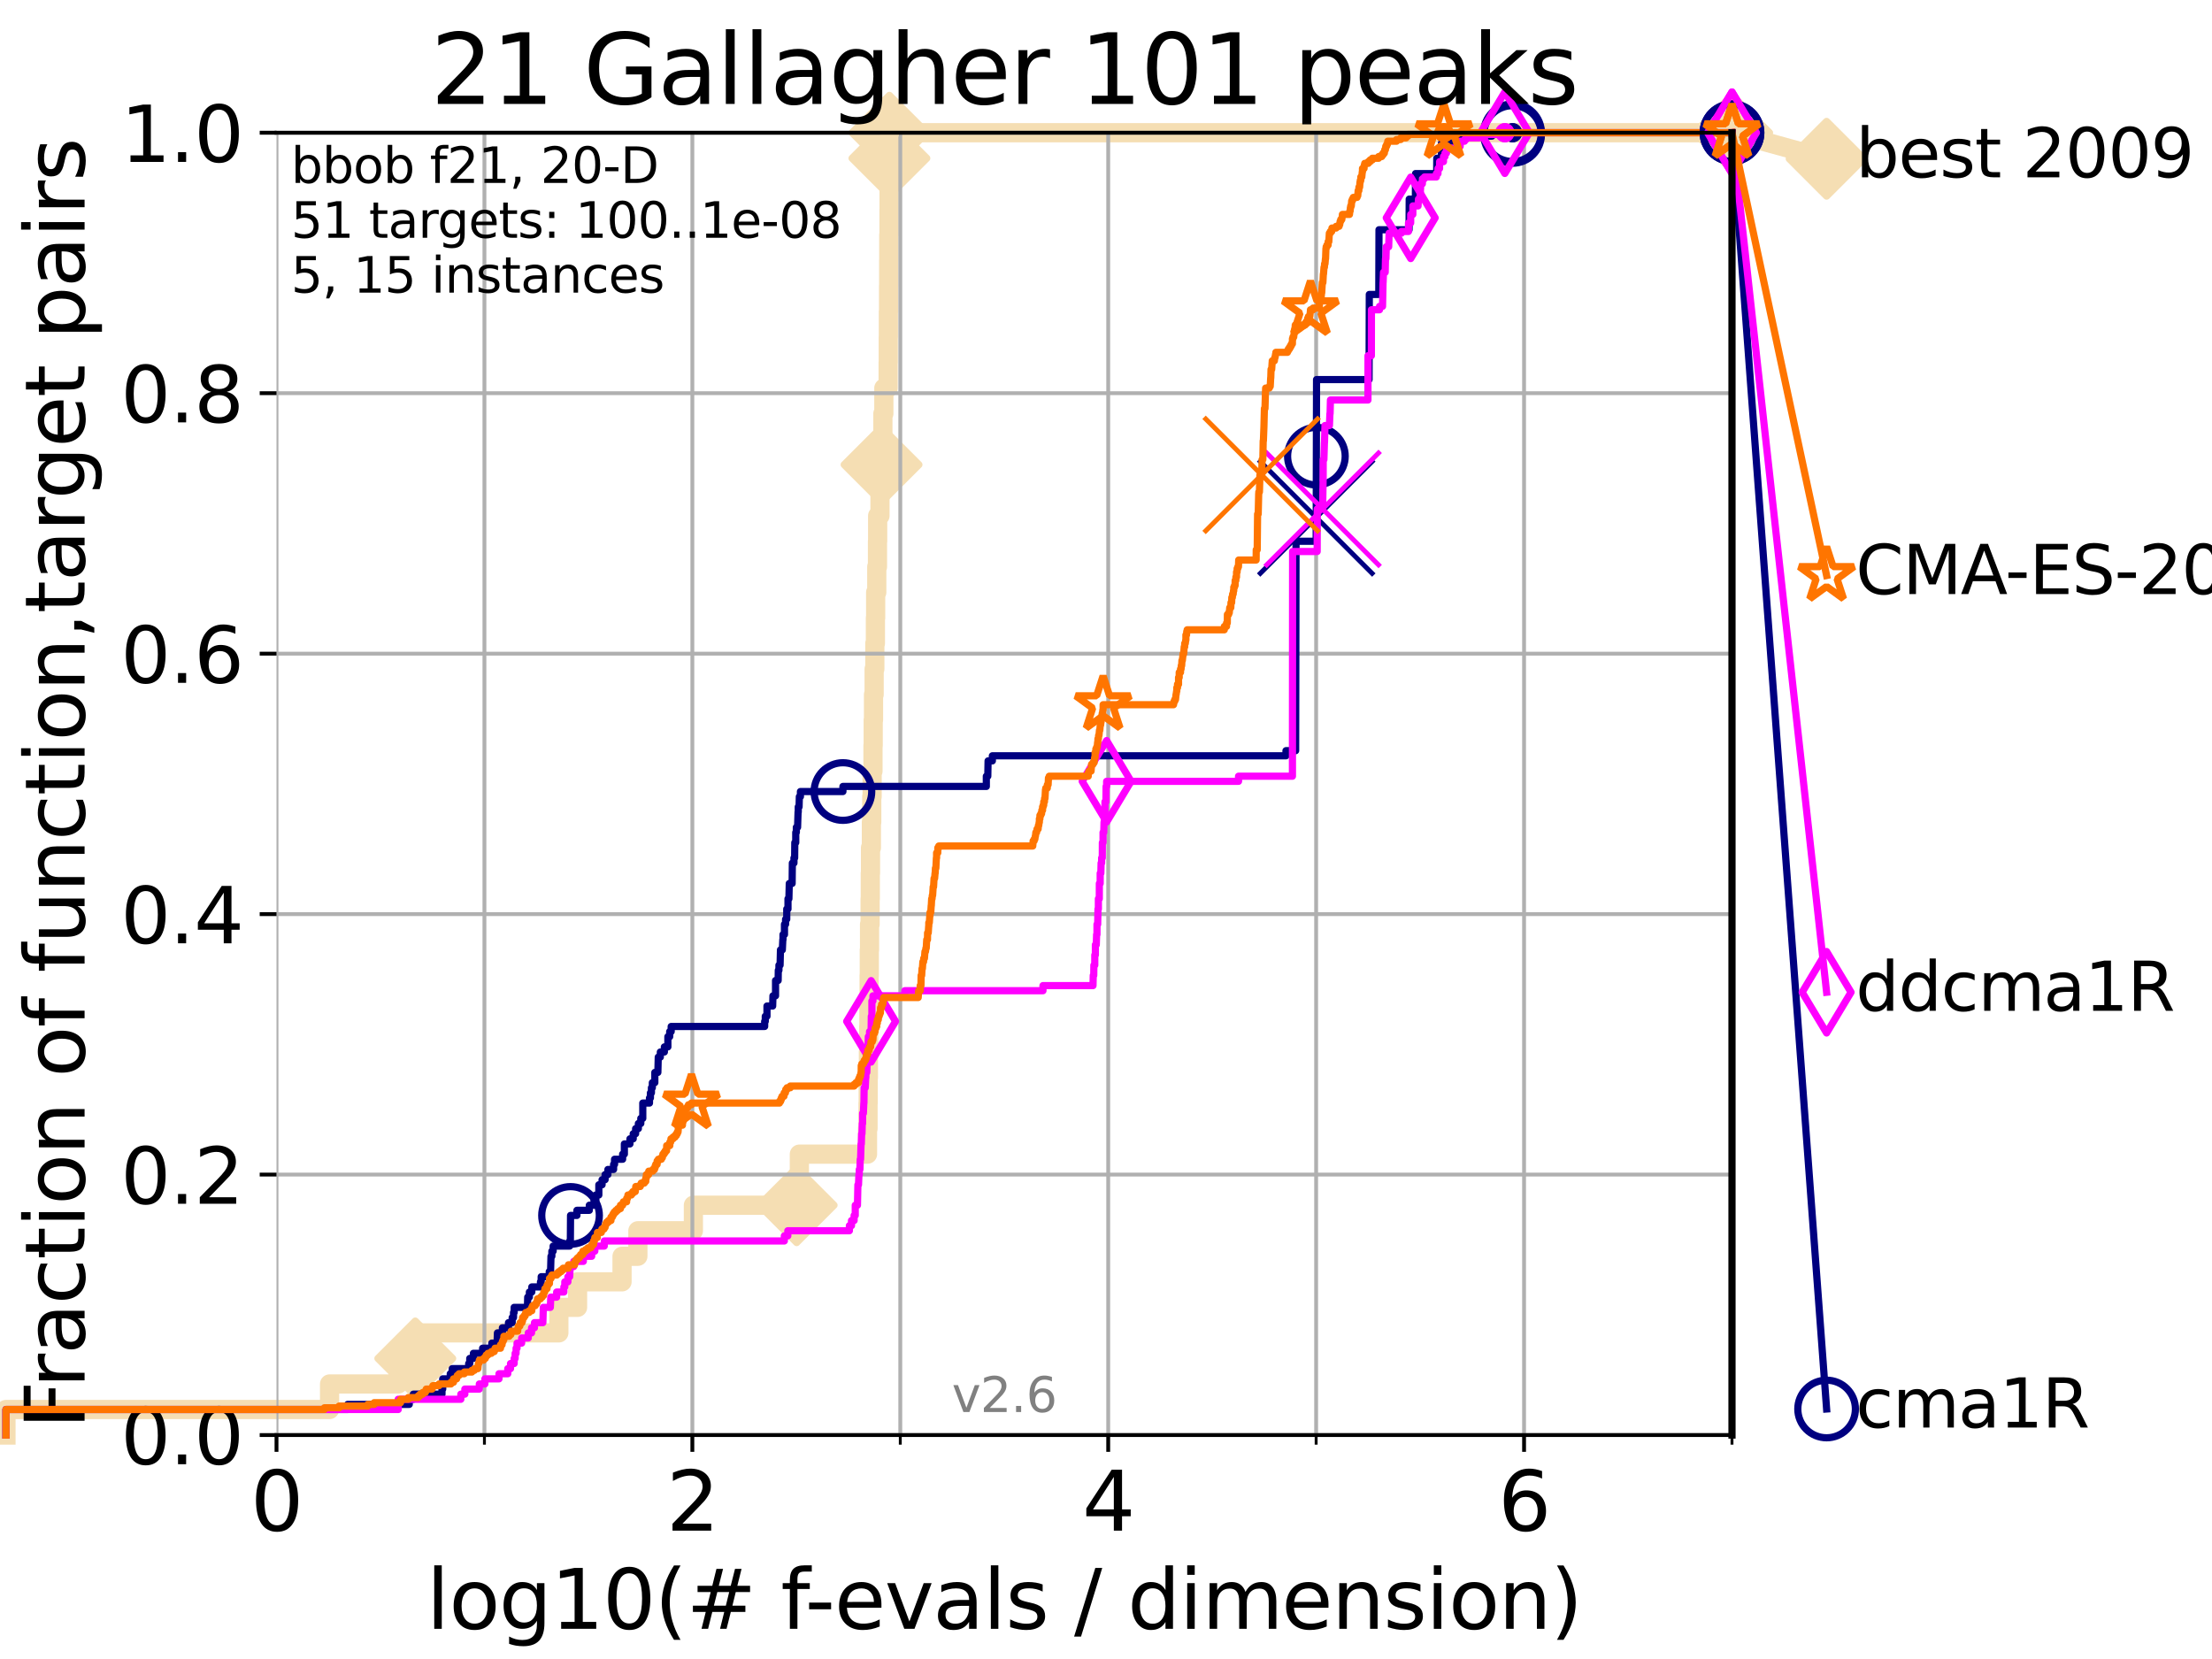 <?xml version="1.0" encoding="utf-8" standalone="no"?>
<!DOCTYPE svg PUBLIC "-//W3C//DTD SVG 1.1//EN"
  "http://www.w3.org/Graphics/SVG/1.1/DTD/svg11.dtd">
<svg xmlns:xlink="http://www.w3.org/1999/xlink" width="460.8pt" height="345.6pt" viewBox="0 0 460.8 345.6" xmlns="http://www.w3.org/2000/svg" version="1.1">
 <defs>
  <style type="text/css">*{stroke-linejoin: round; stroke-linecap: butt}</style>
 </defs>
 <g id="figure_1">
  <g id="patch_1">
   <path d="M 0 345.6 
L 460.8 345.6 
L 460.8 0 
L 0 0 
z
" style="fill: #ffffff"/>
  </g>
  <g id="axes_1">
   <g id="patch_2">
    <path d="M 57.6 298.944 
L 360.806 298.944 
L 360.806 27.648 
L 57.6 27.648 
z
" style="fill: #ffffff"/>
   </g>
   <g id="line2d_1">
    <path d="M 1.246 298.944 
L 1.246 293.624 
L 68.657 293.624 
L 68.657 288.305 
L 82.959 288.305 
L 82.959 282.985 
L 86.511 282.985 
L 86.511 277.666 
L 116.419 277.666 
L 116.419 272.346 
L 120.318 272.346 
L 120.318 267.027 
L 129.582 267.027 
L 129.582 261.707 
L 132.881 261.707 
L 132.881 256.388 
L 144.445 256.388 
L 144.445 251.068 
L 165.958 251.068 
L 165.958 245.749 
L 166.521 245.749 
L 166.521 240.429 
L 180.72 240.429 
L 180.72 235.11 
L 180.825 235.11 
L 180.825 229.79 
L 180.859 229.79 
L 180.859 224.471 
L 180.904 224.471 
L 180.904 219.151 
L 180.974 219.151 
L 180.974 213.832 
L 181.011 213.832 
L 181.011 208.512 
L 181.052 208.512 
L 181.052 203.192 
L 181.092 203.192 
L 181.092 197.873 
L 181.141 197.873 
L 181.141 192.553 
L 181.259 192.553 
L 181.259 187.234 
L 181.299 187.234 
L 181.299 181.914 
L 181.344 181.914 
L 181.344 176.595 
L 181.526 176.595 
L 181.526 171.275 
L 181.602 171.275 
L 181.602 165.956 
L 181.681 165.956 
L 181.681 160.636 
L 181.856 160.636 
L 181.856 155.317 
L 181.903 155.317 
L 181.903 149.997 
L 181.97 149.997 
L 181.97 144.678 
L 182.1 144.678 
L 182.1 139.358 
L 182.241 139.358 
L 182.241 134.039 
L 182.362 134.039 
L 182.362 128.719 
L 182.416 128.719 
L 182.416 123.4 
L 182.646 123.4 
L 182.646 118.08 
L 182.794 118.08 
L 182.794 112.76 
L 182.832 112.76 
L 182.832 107.441 
L 183.315 107.441 
L 183.315 102.121 
L 183.512 102.121 
L 183.512 96.802 
L 183.642 96.802 
L 183.642 91.482 
L 183.921 91.482 
L 183.921 86.163 
L 184.12 86.163 
L 184.12 80.843 
L 185.014 80.843 
L 185.014 75.524 
L 185.039 75.524 
L 185.039 70.204 
L 185.065 70.204 
L 185.065 64.885 
L 185.104 64.885 
L 185.104 59.565 
L 185.129 59.565 
L 185.129 54.246 
L 185.147 54.246 
L 185.147 48.926 
L 185.197 48.926 
L 185.197 43.607 
L 185.209 43.607 
L 185.209 38.287 
L 185.224 38.287 
L 185.224 32.968 
L 185.28 32.968 
L 185.28 27.648 
L 360.806 27.648 
" style="fill: none; stroke: #f5deb3; stroke-width: 4; stroke-linecap: square"/>
   </g>
   <g id="line2d_2">
    <defs>
     <path id="mb1d0e623dc" d="M -0 7.778 
L 7.778 0 
L 0 -7.778 
L -7.778 -0 
z
" style="stroke: #f5deb3; stroke-width: 1.5; stroke-linejoin: miter"/>
    </defs>
    <g>
     <use xlink:href="#mb1d0e623dc" x="86.511" y="282.985" style="fill: #f5deb3; stroke: #f5deb3; stroke-width: 1.5; stroke-linejoin: miter"/>
     <use xlink:href="#mb1d0e623dc" x="165.958" y="251.068" style="fill: #f5deb3; stroke: #f5deb3; stroke-width: 1.5; stroke-linejoin: miter"/>
     <use xlink:href="#mb1d0e623dc" x="183.642" y="96.802" style="fill: #f5deb3; stroke: #f5deb3; stroke-width: 1.5; stroke-linejoin: miter"/>
     <use xlink:href="#mb1d0e623dc" x="185.28" y="32.968" style="fill: #f5deb3; stroke: #f5deb3; stroke-width: 1.5; stroke-linejoin: miter"/>
     <use xlink:href="#mb1d0e623dc" x="185.28" y="27.648" style="fill: #f5deb3; stroke: #f5deb3; stroke-width: 1.5; stroke-linejoin: miter"/>
     <use xlink:href="#mb1d0e623dc" x="360.806" y="27.648" style="fill: #f5deb3; stroke: #f5deb3; stroke-width: 1.5; stroke-linejoin: miter"/>
    </g>
   </g>
   <g id="line2d_3">
    <path style="fill: none; stroke: #f5deb3; stroke-width: 4; stroke-linecap: square"/>
    <g/>
   </g>
   <g id="line2d_4">
    <path d="M 360.806 27.648 
L 380.515 33.074 
" style="fill: none; stroke: #f5deb3; stroke-width: 4; stroke-linecap: square"/>
    <g>
     <use xlink:href="#mb1d0e623dc" x="360.806" y="27.648" style="fill: #f5deb3; stroke: #f5deb3; stroke-width: 1.5; stroke-linejoin: miter"/>
     <use xlink:href="#mb1d0e623dc" x="380.515" y="33.074" style="fill: #f5deb3; stroke: #f5deb3; stroke-width: 1.5; stroke-linejoin: miter"/>
    </g>
   </g>
   <g id="matplotlib.axis_1">
    <g id="xtick_1">
     <g id="line2d_5">
      <path d="M 57.6 298.944 
L 57.6 27.648 
" clip-path="url(#pb27cf931fc)" style="fill: none; stroke: #b0b0b0; stroke-width: 0.8; stroke-linecap: square"/>
     </g>
     <g id="line2d_6">
      <defs>
       <path id="m4beca74ace" d="M 0 0 
L 0 3.5 
" style="stroke: #000000; stroke-width: 0.8"/>
      </defs>
      <g>
       <use xlink:href="#m4beca74ace" x="57.6" y="298.944" style="stroke: #000000; stroke-width: 0.8"/>
      </g>
     </g>
     <g id="text_1">
      <!-- 0 -->
      <g transform="translate(52.192 318.861)scale(0.17 -0.17)">
       <defs>
        <path id="DejaVuSans-30" d="M 2034 4250 
Q 1547 4250 1301 3770 
Q 1056 3291 1056 2328 
Q 1056 1369 1301 889 
Q 1547 409 2034 409 
Q 2525 409 2770 889 
Q 3016 1369 3016 2328 
Q 3016 3291 2770 3770 
Q 2525 4250 2034 4250 
z
M 2034 4750 
Q 2819 4750 3233 4129 
Q 3647 3509 3647 2328 
Q 3647 1150 3233 529 
Q 2819 -91 2034 -91 
Q 1250 -91 836 529 
Q 422 1150 422 2328 
Q 422 3509 836 4129 
Q 1250 4750 2034 4750 
z
" transform="scale(0.016)"/>
       </defs>
       <use xlink:href="#DejaVuSans-30"/>
      </g>
     </g>
    </g>
    <g id="xtick_2">
     <g id="line2d_7">
      <path d="M 144.23 298.944 
L 144.23 27.648 
" clip-path="url(#pb27cf931fc)" style="fill: none; stroke: #b0b0b0; stroke-width: 0.8; stroke-linecap: square"/>
     </g>
     <g id="line2d_8">
      <g>
       <use xlink:href="#m4beca74ace" x="144.23" y="298.944" style="stroke: #000000; stroke-width: 0.8"/>
      </g>
     </g>
     <g id="text_2">
      <!-- 2 -->
      <g transform="translate(138.822 318.861)scale(0.17 -0.17)">
       <defs>
        <path id="DejaVuSans-32" d="M 1228 531 
L 3431 531 
L 3431 0 
L 469 0 
L 469 531 
Q 828 903 1448 1529 
Q 2069 2156 2228 2338 
Q 2531 2678 2651 2914 
Q 2772 3150 2772 3378 
Q 2772 3750 2511 3984 
Q 2250 4219 1831 4219 
Q 1534 4219 1204 4116 
Q 875 4013 500 3803 
L 500 4441 
Q 881 4594 1212 4672 
Q 1544 4750 1819 4750 
Q 2544 4750 2975 4387 
Q 3406 4025 3406 3419 
Q 3406 3131 3298 2873 
Q 3191 2616 2906 2266 
Q 2828 2175 2409 1742 
Q 1991 1309 1228 531 
z
" transform="scale(0.016)"/>
       </defs>
       <use xlink:href="#DejaVuSans-32"/>
      </g>
     </g>
    </g>
    <g id="xtick_3">
     <g id="line2d_9">
      <path d="M 230.861 298.944 
L 230.861 27.648 
" clip-path="url(#pb27cf931fc)" style="fill: none; stroke: #b0b0b0; stroke-width: 0.8; stroke-linecap: square"/>
     </g>
     <g id="line2d_10">
      <g>
       <use xlink:href="#m4beca74ace" x="230.861" y="298.944" style="stroke: #000000; stroke-width: 0.8"/>
      </g>
     </g>
     <g id="text_3">
      <!-- 4 -->
      <g transform="translate(225.453 318.861)scale(0.17 -0.17)">
       <defs>
        <path id="DejaVuSans-34" d="M 2419 4116 
L 825 1625 
L 2419 1625 
L 2419 4116 
z
M 2253 4666 
L 3047 4666 
L 3047 1625 
L 3713 1625 
L 3713 1100 
L 3047 1100 
L 3047 0 
L 2419 0 
L 2419 1100 
L 313 1100 
L 313 1709 
L 2253 4666 
z
" transform="scale(0.016)"/>
       </defs>
       <use xlink:href="#DejaVuSans-34"/>
      </g>
     </g>
    </g>
    <g id="xtick_4">
     <g id="line2d_11">
      <path d="M 317.491 298.944 
L 317.491 27.648 
" clip-path="url(#pb27cf931fc)" style="fill: none; stroke: #b0b0b0; stroke-width: 0.8; stroke-linecap: square"/>
     </g>
     <g id="line2d_12">
      <g>
       <use xlink:href="#m4beca74ace" x="317.491" y="298.944" style="stroke: #000000; stroke-width: 0.8"/>
      </g>
     </g>
     <g id="text_4">
      <!-- 6 -->
      <g transform="translate(312.083 318.861)scale(0.17 -0.17)">
       <defs>
        <path id="DejaVuSans-36" d="M 2113 2584 
Q 1688 2584 1439 2293 
Q 1191 2003 1191 1497 
Q 1191 994 1439 701 
Q 1688 409 2113 409 
Q 2538 409 2786 701 
Q 3034 994 3034 1497 
Q 3034 2003 2786 2293 
Q 2538 2584 2113 2584 
z
M 3366 4563 
L 3366 3988 
Q 3128 4100 2886 4159 
Q 2644 4219 2406 4219 
Q 1781 4219 1451 3797 
Q 1122 3375 1075 2522 
Q 1259 2794 1537 2939 
Q 1816 3084 2150 3084 
Q 2853 3084 3261 2657 
Q 3669 2231 3669 1497 
Q 3669 778 3244 343 
Q 2819 -91 2113 -91 
Q 1303 -91 875 529 
Q 447 1150 447 2328 
Q 447 3434 972 4092 
Q 1497 4750 2381 4750 
Q 2619 4750 2861 4703 
Q 3103 4656 3366 4563 
z
" transform="scale(0.016)"/>
       </defs>
       <use xlink:href="#DejaVuSans-36"/>
      </g>
     </g>
    </g>
    <g id="xtick_5">
     <g id="line2d_13">
      <path d="M 100.915 298.944 
L 100.915 27.648 
" clip-path="url(#pb27cf931fc)" style="fill: none; stroke: #b0b0b0; stroke-width: 0.8; stroke-linecap: square"/>
     </g>
     <g id="line2d_14">
      <defs>
       <path id="m3e5977312d" d="M 0 0 
L 0 2 
" style="stroke: #000000; stroke-width: 0.6"/>
      </defs>
      <g>
       <use xlink:href="#m3e5977312d" x="100.915" y="298.944" style="stroke: #000000; stroke-width: 0.6"/>
      </g>
     </g>
    </g>
    <g id="xtick_6">
     <g id="line2d_15">
      <path d="M 187.546 298.944 
L 187.546 27.648 
" clip-path="url(#pb27cf931fc)" style="fill: none; stroke: #b0b0b0; stroke-width: 0.8; stroke-linecap: square"/>
     </g>
     <g id="line2d_16">
      <g>
       <use xlink:href="#m3e5977312d" x="187.546" y="298.944" style="stroke: #000000; stroke-width: 0.6"/>
      </g>
     </g>
    </g>
    <g id="xtick_7">
     <g id="line2d_17">
      <path d="M 274.176 298.944 
L 274.176 27.648 
" clip-path="url(#pb27cf931fc)" style="fill: none; stroke: #b0b0b0; stroke-width: 0.8; stroke-linecap: square"/>
     </g>
     <g id="line2d_18">
      <g>
       <use xlink:href="#m3e5977312d" x="274.176" y="298.944" style="stroke: #000000; stroke-width: 0.6"/>
      </g>
     </g>
    </g>
    <g id="xtick_8">
     <g id="line2d_19">
      <path d="M 360.806 298.944 
L 360.806 27.648 
" clip-path="url(#pb27cf931fc)" style="fill: none; stroke: #b0b0b0; stroke-width: 0.8; stroke-linecap: square"/>
     </g>
     <g id="line2d_20">
      <g>
       <use xlink:href="#m3e5977312d" x="360.806" y="298.944" style="stroke: #000000; stroke-width: 0.6"/>
      </g>
     </g>
    </g>
    <g id="text_5">
     <!-- log10(# f-evals / dimension) -->
     <g transform="translate(88.823 339.314)scale(0.17 -0.17)">
      <defs>
       <path id="DejaVuSans-6c" d="M 603 4863 
L 1178 4863 
L 1178 0 
L 603 0 
L 603 4863 
z
" transform="scale(0.016)"/>
       <path id="DejaVuSans-6f" d="M 1959 3097 
Q 1497 3097 1228 2736 
Q 959 2375 959 1747 
Q 959 1119 1226 758 
Q 1494 397 1959 397 
Q 2419 397 2687 759 
Q 2956 1122 2956 1747 
Q 2956 2369 2687 2733 
Q 2419 3097 1959 3097 
z
M 1959 3584 
Q 2709 3584 3137 3096 
Q 3566 2609 3566 1747 
Q 3566 888 3137 398 
Q 2709 -91 1959 -91 
Q 1206 -91 779 398 
Q 353 888 353 1747 
Q 353 2609 779 3096 
Q 1206 3584 1959 3584 
z
" transform="scale(0.016)"/>
       <path id="DejaVuSans-67" d="M 2906 1791 
Q 2906 2416 2648 2759 
Q 2391 3103 1925 3103 
Q 1463 3103 1205 2759 
Q 947 2416 947 1791 
Q 947 1169 1205 825 
Q 1463 481 1925 481 
Q 2391 481 2648 825 
Q 2906 1169 2906 1791 
z
M 3481 434 
Q 3481 -459 3084 -895 
Q 2688 -1331 1869 -1331 
Q 1566 -1331 1297 -1286 
Q 1028 -1241 775 -1147 
L 775 -588 
Q 1028 -725 1275 -790 
Q 1522 -856 1778 -856 
Q 2344 -856 2625 -561 
Q 2906 -266 2906 331 
L 2906 616 
Q 2728 306 2450 153 
Q 2172 0 1784 0 
Q 1141 0 747 490 
Q 353 981 353 1791 
Q 353 2603 747 3093 
Q 1141 3584 1784 3584 
Q 2172 3584 2450 3431 
Q 2728 3278 2906 2969 
L 2906 3500 
L 3481 3500 
L 3481 434 
z
" transform="scale(0.016)"/>
       <path id="DejaVuSans-31" d="M 794 531 
L 1825 531 
L 1825 4091 
L 703 3866 
L 703 4441 
L 1819 4666 
L 2450 4666 
L 2450 531 
L 3481 531 
L 3481 0 
L 794 0 
L 794 531 
z
" transform="scale(0.016)"/>
       <path id="DejaVuSans-28" d="M 1984 4856 
Q 1566 4138 1362 3434 
Q 1159 2731 1159 2009 
Q 1159 1288 1364 580 
Q 1569 -128 1984 -844 
L 1484 -844 
Q 1016 -109 783 600 
Q 550 1309 550 2009 
Q 550 2706 781 3412 
Q 1013 4119 1484 4856 
L 1984 4856 
z
" transform="scale(0.016)"/>
       <path id="DejaVuSans-23" d="M 3272 2816 
L 2363 2816 
L 2100 1772 
L 3016 1772 
L 3272 2816 
z
M 2803 4594 
L 2478 3297 
L 3391 3297 
L 3719 4594 
L 4219 4594 
L 3897 3297 
L 4872 3297 
L 4872 2816 
L 3775 2816 
L 3519 1772 
L 4513 1772 
L 4513 1294 
L 3397 1294 
L 3072 0 
L 2572 0 
L 2894 1294 
L 1978 1294 
L 1656 0 
L 1153 0 
L 1478 1294 
L 494 1294 
L 494 1772 
L 1594 1772 
L 1856 2816 
L 850 2816 
L 850 3297 
L 1978 3297 
L 2297 4594 
L 2803 4594 
z
" transform="scale(0.016)"/>
       <path id="DejaVuSans-20" transform="scale(0.016)"/>
       <path id="DejaVuSans-66" d="M 2375 4863 
L 2375 4384 
L 1825 4384 
Q 1516 4384 1395 4259 
Q 1275 4134 1275 3809 
L 1275 3500 
L 2222 3500 
L 2222 3053 
L 1275 3053 
L 1275 0 
L 697 0 
L 697 3053 
L 147 3053 
L 147 3500 
L 697 3500 
L 697 3744 
Q 697 4328 969 4595 
Q 1241 4863 1831 4863 
L 2375 4863 
z
" transform="scale(0.016)"/>
       <path id="DejaVuSans-2d" d="M 313 2009 
L 1997 2009 
L 1997 1497 
L 313 1497 
L 313 2009 
z
" transform="scale(0.016)"/>
       <path id="DejaVuSans-65" d="M 3597 1894 
L 3597 1613 
L 953 1613 
Q 991 1019 1311 708 
Q 1631 397 2203 397 
Q 2534 397 2845 478 
Q 3156 559 3463 722 
L 3463 178 
Q 3153 47 2828 -22 
Q 2503 -91 2169 -91 
Q 1331 -91 842 396 
Q 353 884 353 1716 
Q 353 2575 817 3079 
Q 1281 3584 2069 3584 
Q 2775 3584 3186 3129 
Q 3597 2675 3597 1894 
z
M 3022 2063 
Q 3016 2534 2758 2815 
Q 2500 3097 2075 3097 
Q 1594 3097 1305 2825 
Q 1016 2553 972 2059 
L 3022 2063 
z
" transform="scale(0.016)"/>
       <path id="DejaVuSans-76" d="M 191 3500 
L 800 3500 
L 1894 563 
L 2988 3500 
L 3597 3500 
L 2284 0 
L 1503 0 
L 191 3500 
z
" transform="scale(0.016)"/>
       <path id="DejaVuSans-61" d="M 2194 1759 
Q 1497 1759 1228 1600 
Q 959 1441 959 1056 
Q 959 750 1161 570 
Q 1363 391 1709 391 
Q 2188 391 2477 730 
Q 2766 1069 2766 1631 
L 2766 1759 
L 2194 1759 
z
M 3341 1997 
L 3341 0 
L 2766 0 
L 2766 531 
Q 2569 213 2275 61 
Q 1981 -91 1556 -91 
Q 1019 -91 701 211 
Q 384 513 384 1019 
Q 384 1609 779 1909 
Q 1175 2209 1959 2209 
L 2766 2209 
L 2766 2266 
Q 2766 2663 2505 2880 
Q 2244 3097 1772 3097 
Q 1472 3097 1187 3025 
Q 903 2953 641 2809 
L 641 3341 
Q 956 3463 1253 3523 
Q 1550 3584 1831 3584 
Q 2591 3584 2966 3190 
Q 3341 2797 3341 1997 
z
" transform="scale(0.016)"/>
       <path id="DejaVuSans-73" d="M 2834 3397 
L 2834 2853 
Q 2591 2978 2328 3040 
Q 2066 3103 1784 3103 
Q 1356 3103 1142 2972 
Q 928 2841 928 2578 
Q 928 2378 1081 2264 
Q 1234 2150 1697 2047 
L 1894 2003 
Q 2506 1872 2764 1633 
Q 3022 1394 3022 966 
Q 3022 478 2636 193 
Q 2250 -91 1575 -91 
Q 1294 -91 989 -36 
Q 684 19 347 128 
L 347 722 
Q 666 556 975 473 
Q 1284 391 1588 391 
Q 1994 391 2212 530 
Q 2431 669 2431 922 
Q 2431 1156 2273 1281 
Q 2116 1406 1581 1522 
L 1381 1569 
Q 847 1681 609 1914 
Q 372 2147 372 2553 
Q 372 3047 722 3315 
Q 1072 3584 1716 3584 
Q 2034 3584 2315 3537 
Q 2597 3491 2834 3397 
z
" transform="scale(0.016)"/>
       <path id="DejaVuSans-2f" d="M 1625 4666 
L 2156 4666 
L 531 -594 
L 0 -594 
L 1625 4666 
z
" transform="scale(0.016)"/>
       <path id="DejaVuSans-64" d="M 2906 2969 
L 2906 4863 
L 3481 4863 
L 3481 0 
L 2906 0 
L 2906 525 
Q 2725 213 2448 61 
Q 2172 -91 1784 -91 
Q 1150 -91 751 415 
Q 353 922 353 1747 
Q 353 2572 751 3078 
Q 1150 3584 1784 3584 
Q 2172 3584 2448 3432 
Q 2725 3281 2906 2969 
z
M 947 1747 
Q 947 1113 1208 752 
Q 1469 391 1925 391 
Q 2381 391 2643 752 
Q 2906 1113 2906 1747 
Q 2906 2381 2643 2742 
Q 2381 3103 1925 3103 
Q 1469 3103 1208 2742 
Q 947 2381 947 1747 
z
" transform="scale(0.016)"/>
       <path id="DejaVuSans-69" d="M 603 3500 
L 1178 3500 
L 1178 0 
L 603 0 
L 603 3500 
z
M 603 4863 
L 1178 4863 
L 1178 4134 
L 603 4134 
L 603 4863 
z
" transform="scale(0.016)"/>
       <path id="DejaVuSans-6d" d="M 3328 2828 
Q 3544 3216 3844 3400 
Q 4144 3584 4550 3584 
Q 5097 3584 5394 3201 
Q 5691 2819 5691 2113 
L 5691 0 
L 5113 0 
L 5113 2094 
Q 5113 2597 4934 2840 
Q 4756 3084 4391 3084 
Q 3944 3084 3684 2787 
Q 3425 2491 3425 1978 
L 3425 0 
L 2847 0 
L 2847 2094 
Q 2847 2600 2669 2842 
Q 2491 3084 2119 3084 
Q 1678 3084 1418 2786 
Q 1159 2488 1159 1978 
L 1159 0 
L 581 0 
L 581 3500 
L 1159 3500 
L 1159 2956 
Q 1356 3278 1631 3431 
Q 1906 3584 2284 3584 
Q 2666 3584 2933 3390 
Q 3200 3197 3328 2828 
z
" transform="scale(0.016)"/>
       <path id="DejaVuSans-6e" d="M 3513 2113 
L 3513 0 
L 2938 0 
L 2938 2094 
Q 2938 2591 2744 2837 
Q 2550 3084 2163 3084 
Q 1697 3084 1428 2787 
Q 1159 2491 1159 1978 
L 1159 0 
L 581 0 
L 581 3500 
L 1159 3500 
L 1159 2956 
Q 1366 3272 1645 3428 
Q 1925 3584 2291 3584 
Q 2894 3584 3203 3211 
Q 3513 2838 3513 2113 
z
" transform="scale(0.016)"/>
       <path id="DejaVuSans-29" d="M 513 4856 
L 1013 4856 
Q 1481 4119 1714 3412 
Q 1947 2706 1947 2009 
Q 1947 1309 1714 600 
Q 1481 -109 1013 -844 
L 513 -844 
Q 928 -128 1133 580 
Q 1338 1288 1338 2009 
Q 1338 2731 1133 3434 
Q 928 4138 513 4856 
z
" transform="scale(0.016)"/>
      </defs>
      <use xlink:href="#DejaVuSans-6c"/>
      <use xlink:href="#DejaVuSans-6f" x="27.783"/>
      <use xlink:href="#DejaVuSans-67" x="88.965"/>
      <use xlink:href="#DejaVuSans-31" x="152.441"/>
      <use xlink:href="#DejaVuSans-30" x="216.064"/>
      <use xlink:href="#DejaVuSans-28" x="279.688"/>
      <use xlink:href="#DejaVuSans-23" x="318.701"/>
      <use xlink:href="#DejaVuSans-20" x="402.49"/>
      <use xlink:href="#DejaVuSans-66" x="434.277"/>
      <use xlink:href="#DejaVuSans-2d" x="463.982"/>
      <use xlink:href="#DejaVuSans-65" x="500.066"/>
      <use xlink:href="#DejaVuSans-76" x="561.59"/>
      <use xlink:href="#DejaVuSans-61" x="620.77"/>
      <use xlink:href="#DejaVuSans-6c" x="682.049"/>
      <use xlink:href="#DejaVuSans-73" x="709.832"/>
      <use xlink:href="#DejaVuSans-20" x="761.932"/>
      <use xlink:href="#DejaVuSans-2f" x="793.719"/>
      <use xlink:href="#DejaVuSans-20" x="827.41"/>
      <use xlink:href="#DejaVuSans-64" x="859.197"/>
      <use xlink:href="#DejaVuSans-69" x="922.674"/>
      <use xlink:href="#DejaVuSans-6d" x="950.457"/>
      <use xlink:href="#DejaVuSans-65" x="1047.869"/>
      <use xlink:href="#DejaVuSans-6e" x="1109.393"/>
      <use xlink:href="#DejaVuSans-73" x="1172.771"/>
      <use xlink:href="#DejaVuSans-69" x="1224.871"/>
      <use xlink:href="#DejaVuSans-6f" x="1252.654"/>
      <use xlink:href="#DejaVuSans-6e" x="1313.836"/>
      <use xlink:href="#DejaVuSans-29" x="1377.215"/>
     </g>
    </g>
   </g>
   <g id="matplotlib.axis_2">
    <g id="ytick_1">
     <g id="line2d_21">
      <path d="M 57.6 298.944 
L 360.806 298.944 
" clip-path="url(#pb27cf931fc)" style="fill: none; stroke: #b0b0b0; stroke-width: 0.8; stroke-linecap: square"/>
     </g>
     <g id="line2d_22">
      <defs>
       <path id="m437b2d42b7" d="M 0 0 
L -3.5 0 
" style="stroke: #000000; stroke-width: 0.8"/>
      </defs>
      <g>
       <use xlink:href="#m437b2d42b7" x="57.6" y="298.944" style="stroke: #000000; stroke-width: 0.8"/>
      </g>
     </g>
     <g id="text_6">
      <!-- 0.0 -->
      <g transform="translate(25.155 305.023)scale(0.16 -0.16)">
       <defs>
        <path id="DejaVuSans-2e" d="M 684 794 
L 1344 794 
L 1344 0 
L 684 0 
L 684 794 
z
" transform="scale(0.016)"/>
       </defs>
       <use xlink:href="#DejaVuSans-30"/>
       <use xlink:href="#DejaVuSans-2e" x="63.623"/>
       <use xlink:href="#DejaVuSans-30" x="95.41"/>
      </g>
     </g>
    </g>
    <g id="ytick_2">
     <g id="line2d_23">
      <path d="M 57.6 244.685 
L 360.806 244.685 
" clip-path="url(#pb27cf931fc)" style="fill: none; stroke: #b0b0b0; stroke-width: 0.8; stroke-linecap: square"/>
     </g>
     <g id="line2d_24">
      <g>
       <use xlink:href="#m437b2d42b7" x="57.6" y="244.685" style="stroke: #000000; stroke-width: 0.8"/>
      </g>
     </g>
     <g id="text_7">
      <!-- 0.2 -->
      <g transform="translate(25.155 250.764)scale(0.16 -0.16)">
       <use xlink:href="#DejaVuSans-30"/>
       <use xlink:href="#DejaVuSans-2e" x="63.623"/>
       <use xlink:href="#DejaVuSans-32" x="95.41"/>
      </g>
     </g>
    </g>
    <g id="ytick_3">
     <g id="line2d_25">
      <path d="M 57.6 190.426 
L 360.806 190.426 
" clip-path="url(#pb27cf931fc)" style="fill: none; stroke: #b0b0b0; stroke-width: 0.8; stroke-linecap: square"/>
     </g>
     <g id="line2d_26">
      <g>
       <use xlink:href="#m437b2d42b7" x="57.6" y="190.426" style="stroke: #000000; stroke-width: 0.8"/>
      </g>
     </g>
     <g id="text_8">
      <!-- 0.4 -->
      <g transform="translate(25.155 196.504)scale(0.16 -0.16)">
       <use xlink:href="#DejaVuSans-30"/>
       <use xlink:href="#DejaVuSans-2e" x="63.623"/>
       <use xlink:href="#DejaVuSans-34" x="95.41"/>
      </g>
     </g>
    </g>
    <g id="ytick_4">
     <g id="line2d_27">
      <path d="M 57.6 136.166 
L 360.806 136.166 
" clip-path="url(#pb27cf931fc)" style="fill: none; stroke: #b0b0b0; stroke-width: 0.8; stroke-linecap: square"/>
     </g>
     <g id="line2d_28">
      <g>
       <use xlink:href="#m437b2d42b7" x="57.6" y="136.166" style="stroke: #000000; stroke-width: 0.8"/>
      </g>
     </g>
     <g id="text_9">
      <!-- 0.6 -->
      <g transform="translate(25.155 142.245)scale(0.16 -0.16)">
       <use xlink:href="#DejaVuSans-30"/>
       <use xlink:href="#DejaVuSans-2e" x="63.623"/>
       <use xlink:href="#DejaVuSans-36" x="95.41"/>
      </g>
     </g>
    </g>
    <g id="ytick_5">
     <g id="line2d_29">
      <path d="M 57.6 81.907 
L 360.806 81.907 
" clip-path="url(#pb27cf931fc)" style="fill: none; stroke: #b0b0b0; stroke-width: 0.8; stroke-linecap: square"/>
     </g>
     <g id="line2d_30">
      <g>
       <use xlink:href="#m437b2d42b7" x="57.6" y="81.907" style="stroke: #000000; stroke-width: 0.8"/>
      </g>
     </g>
     <g id="text_10">
      <!-- 0.8 -->
      <g transform="translate(25.155 87.986)scale(0.16 -0.16)">
       <defs>
        <path id="DejaVuSans-38" d="M 2034 2216 
Q 1584 2216 1326 1975 
Q 1069 1734 1069 1313 
Q 1069 891 1326 650 
Q 1584 409 2034 409 
Q 2484 409 2743 651 
Q 3003 894 3003 1313 
Q 3003 1734 2745 1975 
Q 2488 2216 2034 2216 
z
M 1403 2484 
Q 997 2584 770 2862 
Q 544 3141 544 3541 
Q 544 4100 942 4425 
Q 1341 4750 2034 4750 
Q 2731 4750 3128 4425 
Q 3525 4100 3525 3541 
Q 3525 3141 3298 2862 
Q 3072 2584 2669 2484 
Q 3125 2378 3379 2068 
Q 3634 1759 3634 1313 
Q 3634 634 3220 271 
Q 2806 -91 2034 -91 
Q 1263 -91 848 271 
Q 434 634 434 1313 
Q 434 1759 690 2068 
Q 947 2378 1403 2484 
z
M 1172 3481 
Q 1172 3119 1398 2916 
Q 1625 2713 2034 2713 
Q 2441 2713 2670 2916 
Q 2900 3119 2900 3481 
Q 2900 3844 2670 4047 
Q 2441 4250 2034 4250 
Q 1625 4250 1398 4047 
Q 1172 3844 1172 3481 
z
" transform="scale(0.016)"/>
       </defs>
       <use xlink:href="#DejaVuSans-30"/>
       <use xlink:href="#DejaVuSans-2e" x="63.623"/>
       <use xlink:href="#DejaVuSans-38" x="95.41"/>
      </g>
     </g>
    </g>
    <g id="ytick_6">
     <g id="line2d_31">
      <path d="M 57.6 27.648 
L 360.806 27.648 
" clip-path="url(#pb27cf931fc)" style="fill: none; stroke: #b0b0b0; stroke-width: 0.8; stroke-linecap: square"/>
     </g>
     <g id="line2d_32">
      <g>
       <use xlink:href="#m437b2d42b7" x="57.6" y="27.648" style="stroke: #000000; stroke-width: 0.8"/>
      </g>
     </g>
     <g id="text_11">
      <!-- 1.0 -->
      <g transform="translate(25.155 33.727)scale(0.16 -0.16)">
       <use xlink:href="#DejaVuSans-31"/>
       <use xlink:href="#DejaVuSans-2e" x="63.623"/>
       <use xlink:href="#DejaVuSans-30" x="95.41"/>
      </g>
     </g>
    </g>
    <g id="text_12">
     <!-- Fraction of function,target pairs -->
     <g transform="translate(17.62 297.681)rotate(-90)scale(0.17 -0.17)">
      <defs>
       <path id="DejaVuSans-46" d="M 628 4666 
L 3309 4666 
L 3309 4134 
L 1259 4134 
L 1259 2759 
L 3109 2759 
L 3109 2228 
L 1259 2228 
L 1259 0 
L 628 0 
L 628 4666 
z
" transform="scale(0.016)"/>
       <path id="DejaVuSans-72" d="M 2631 2963 
Q 2534 3019 2420 3045 
Q 2306 3072 2169 3072 
Q 1681 3072 1420 2755 
Q 1159 2438 1159 1844 
L 1159 0 
L 581 0 
L 581 3500 
L 1159 3500 
L 1159 2956 
Q 1341 3275 1631 3429 
Q 1922 3584 2338 3584 
Q 2397 3584 2469 3576 
Q 2541 3569 2628 3553 
L 2631 2963 
z
" transform="scale(0.016)"/>
       <path id="DejaVuSans-63" d="M 3122 3366 
L 3122 2828 
Q 2878 2963 2633 3030 
Q 2388 3097 2138 3097 
Q 1578 3097 1268 2742 
Q 959 2388 959 1747 
Q 959 1106 1268 751 
Q 1578 397 2138 397 
Q 2388 397 2633 464 
Q 2878 531 3122 666 
L 3122 134 
Q 2881 22 2623 -34 
Q 2366 -91 2075 -91 
Q 1284 -91 818 406 
Q 353 903 353 1747 
Q 353 2603 823 3093 
Q 1294 3584 2113 3584 
Q 2378 3584 2631 3529 
Q 2884 3475 3122 3366 
z
" transform="scale(0.016)"/>
       <path id="DejaVuSans-74" d="M 1172 4494 
L 1172 3500 
L 2356 3500 
L 2356 3053 
L 1172 3053 
L 1172 1153 
Q 1172 725 1289 603 
Q 1406 481 1766 481 
L 2356 481 
L 2356 0 
L 1766 0 
Q 1100 0 847 248 
Q 594 497 594 1153 
L 594 3053 
L 172 3053 
L 172 3500 
L 594 3500 
L 594 4494 
L 1172 4494 
z
" transform="scale(0.016)"/>
       <path id="DejaVuSans-75" d="M 544 1381 
L 544 3500 
L 1119 3500 
L 1119 1403 
Q 1119 906 1312 657 
Q 1506 409 1894 409 
Q 2359 409 2629 706 
Q 2900 1003 2900 1516 
L 2900 3500 
L 3475 3500 
L 3475 0 
L 2900 0 
L 2900 538 
Q 2691 219 2414 64 
Q 2138 -91 1772 -91 
Q 1169 -91 856 284 
Q 544 659 544 1381 
z
M 1991 3584 
L 1991 3584 
z
" transform="scale(0.016)"/>
       <path id="DejaVuSans-2c" d="M 750 794 
L 1409 794 
L 1409 256 
L 897 -744 
L 494 -744 
L 750 256 
L 750 794 
z
" transform="scale(0.016)"/>
       <path id="DejaVuSans-70" d="M 1159 525 
L 1159 -1331 
L 581 -1331 
L 581 3500 
L 1159 3500 
L 1159 2969 
Q 1341 3281 1617 3432 
Q 1894 3584 2278 3584 
Q 2916 3584 3314 3078 
Q 3713 2572 3713 1747 
Q 3713 922 3314 415 
Q 2916 -91 2278 -91 
Q 1894 -91 1617 61 
Q 1341 213 1159 525 
z
M 3116 1747 
Q 3116 2381 2855 2742 
Q 2594 3103 2138 3103 
Q 1681 3103 1420 2742 
Q 1159 2381 1159 1747 
Q 1159 1113 1420 752 
Q 1681 391 2138 391 
Q 2594 391 2855 752 
Q 3116 1113 3116 1747 
z
" transform="scale(0.016)"/>
      </defs>
      <use xlink:href="#DejaVuSans-46"/>
      <use xlink:href="#DejaVuSans-72" x="50.27"/>
      <use xlink:href="#DejaVuSans-61" x="91.383"/>
      <use xlink:href="#DejaVuSans-63" x="152.662"/>
      <use xlink:href="#DejaVuSans-74" x="207.643"/>
      <use xlink:href="#DejaVuSans-69" x="246.852"/>
      <use xlink:href="#DejaVuSans-6f" x="274.635"/>
      <use xlink:href="#DejaVuSans-6e" x="335.816"/>
      <use xlink:href="#DejaVuSans-20" x="399.195"/>
      <use xlink:href="#DejaVuSans-6f" x="430.982"/>
      <use xlink:href="#DejaVuSans-66" x="492.164"/>
      <use xlink:href="#DejaVuSans-20" x="527.369"/>
      <use xlink:href="#DejaVuSans-66" x="559.156"/>
      <use xlink:href="#DejaVuSans-75" x="594.361"/>
      <use xlink:href="#DejaVuSans-6e" x="657.74"/>
      <use xlink:href="#DejaVuSans-63" x="721.119"/>
      <use xlink:href="#DejaVuSans-74" x="776.1"/>
      <use xlink:href="#DejaVuSans-69" x="815.309"/>
      <use xlink:href="#DejaVuSans-6f" x="843.092"/>
      <use xlink:href="#DejaVuSans-6e" x="904.273"/>
      <use xlink:href="#DejaVuSans-2c" x="967.652"/>
      <use xlink:href="#DejaVuSans-74" x="999.439"/>
      <use xlink:href="#DejaVuSans-61" x="1038.648"/>
      <use xlink:href="#DejaVuSans-72" x="1099.928"/>
      <use xlink:href="#DejaVuSans-67" x="1139.291"/>
      <use xlink:href="#DejaVuSans-65" x="1202.768"/>
      <use xlink:href="#DejaVuSans-74" x="1264.291"/>
      <use xlink:href="#DejaVuSans-20" x="1303.5"/>
      <use xlink:href="#DejaVuSans-70" x="1335.287"/>
      <use xlink:href="#DejaVuSans-61" x="1398.764"/>
      <use xlink:href="#DejaVuSans-69" x="1460.043"/>
      <use xlink:href="#DejaVuSans-72" x="1487.826"/>
      <use xlink:href="#DejaVuSans-73" x="1528.939"/>
     </g>
    </g>
   </g>
   <g id="line2d_33">
    <defs>
     <path id="m1e0cfca005" d="M 0 1.5 
C 0.398 1.5 0.779 1.342 1.061 1.061 
C 1.342 0.779 1.5 0.398 1.5 0 
C 1.5 -0.398 1.342 -0.779 1.061 -1.061 
C 0.779 -1.342 0.398 -1.5 0 -1.5 
C -0.398 -1.5 -0.779 -1.342 -1.061 -1.061 
C -1.342 -0.779 -1.5 -0.398 -1.5 0 
C -1.5 0.398 -1.342 0.779 -1.061 1.061 
C -0.779 1.342 -0.398 1.5 0 1.5 
z
" style="stroke: #f5deb3"/>
    </defs>
    <g>
     <use xlink:href="#m1e0cfca005" x="185.28" y="27.648" style="fill: #f5deb3; stroke: #f5deb3"/>
     <use xlink:href="#m1e0cfca005" x="185.28" y="27.648" style="fill: #f5deb3; stroke: #f5deb3"/>
    </g>
   </g>
   <g id="line2d_34">
    <defs>
     <path id="m3df86c6298" d="M 0 1.5 
C 0.398 1.5 0.779 1.342 1.061 1.061 
C 1.342 0.779 1.5 0.398 1.5 0 
C 1.5 -0.398 1.342 -0.779 1.061 -1.061 
C 0.779 -1.342 0.398 -1.5 0 -1.5 
C -0.398 -1.5 -0.779 -1.342 -1.061 -1.061 
C -1.342 -0.779 -1.5 -0.398 -1.5 0 
C -1.5 0.398 -1.342 0.779 -1.061 1.061 
C -0.779 1.342 -0.398 1.5 0 1.5 
z
" style="stroke: #000080"/>
    </defs>
    <g>
     <use xlink:href="#m3df86c6298" x="315.098" y="27.648" style="fill: #000080; stroke: #000080"/>
     <use xlink:href="#m3df86c6298" x="315.098" y="27.648" style="fill: #000080; stroke: #000080"/>
    </g>
   </g>
   <g id="line2d_35">
    <path d="M 1.246 298.944 
L 1.246 293.624 
L 72.432 293.624 
L 72.432 292.561 
L 85.256 292.561 
L 85.256 291.497 
L 86.102 291.497 
L 86.102 290.433 
L 92.074 290.433 
L 92.074 289.369 
L 92.224 289.369 
L 92.224 287.241 
L 93.798 287.241 
L 93.798 286.177 
L 94.206 286.177 
L 94.206 285.113 
L 97.635 285.113 
L 97.635 284.049 
L 97.858 284.049 
L 97.858 282.985 
L 98.617 282.985 
L 98.617 281.922 
L 100.535 281.922 
L 100.535 280.858 
L 102.45 280.858 
L 102.45 279.794 
L 103.544 279.794 
L 103.626 277.666 
L 104.656 277.666 
L 104.656 276.602 
L 105.923 276.602 
L 105.923 275.538 
L 106.699 275.538 
L 106.699 274.474 
L 106.974 274.474 
L 106.974 273.41 
L 107.11 273.41 
L 107.11 272.346 
L 109.874 272.346 
L 109.932 270.219 
L 110.278 270.219 
L 110.278 269.155 
L 110.786 269.155 
L 110.786 268.091 
L 112.589 268.091 
L 112.589 267.027 
L 112.74 267.027 
L 112.74 265.963 
L 114.419 265.963 
L 114.419 264.899 
L 114.692 264.899 
L 114.782 261.707 
L 114.962 261.707 
L 114.962 260.643 
L 115.227 260.643 
L 115.227 259.579 
L 118.672 259.579 
L 118.672 258.516 
L 118.817 258.516 
L 118.854 253.196 
L 120.183 253.196 
L 120.183 252.132 
L 122.766 252.132 
L 122.766 251.068 
L 123.742 251.068 
L 123.742 250.004 
L 124.129 250.004 
L 124.129 248.94 
L 124.748 248.94 
L 124.748 246.813 
L 125.425 246.813 
L 125.425 245.749 
L 126.053 245.749 
L 126.053 244.685 
L 126.637 244.685 
L 126.637 243.621 
L 127.822 243.621 
L 127.822 242.557 
L 128.023 242.557 
L 128.023 241.493 
L 129.704 241.493 
L 129.704 240.429 
L 130.067 240.429 
L 130.067 238.301 
L 131.229 238.301 
L 131.229 237.237 
L 131.911 237.237 
L 131.911 236.174 
L 132.411 236.174 
L 132.411 235.11 
L 132.984 235.11 
L 132.984 234.046 
L 133.49 234.046 
L 133.49 232.982 
L 133.902 232.982 
L 133.902 229.79 
L 135.298 229.79 
L 135.298 228.726 
L 135.494 228.726 
L 135.494 227.662 
L 135.702 227.662 
L 135.702 226.598 
L 135.894 226.598 
L 135.894 225.534 
L 136.414 225.534 
L 136.414 223.407 
L 137.045 223.407 
L 137.127 220.215 
L 137.561 220.215 
L 137.561 219.151 
L 138.4 219.151 
L 138.4 218.087 
L 139.13 218.087 
L 139.13 215.959 
L 139.508 215.959 
L 139.508 214.895 
L 139.82 214.895 
L 139.82 213.832 
L 159.292 213.832 
L 159.292 212.768 
L 159.422 212.768 
L 159.422 211.704 
L 159.776 211.704 
L 159.776 209.576 
L 160.96 209.576 
L 161.018 207.448 
L 161.561 207.448 
L 161.561 204.256 
L 162.103 204.256 
L 162.133 202.129 
L 162.266 202.129 
L 162.266 201.065 
L 162.503 201.065 
L 162.585 197.873 
L 162.974 197.873 
L 163.075 195.745 
L 163.113 195.745 
L 163.113 194.681 
L 163.42 194.681 
L 163.42 192.553 
L 163.649 192.553 
L 163.649 191.49 
L 163.892 191.49 
L 163.892 189.362 
L 164.152 189.362 
L 164.152 187.234 
L 164.343 187.234 
L 164.421 184.042 
L 165.016 184.042 
L 165.062 179.787 
L 165.395 179.787 
L 165.395 178.723 
L 165.538 178.723 
L 165.571 175.531 
L 165.77 175.531 
L 165.77 173.403 
L 165.892 173.403 
L 165.892 172.339 
L 166.149 172.339 
L 166.252 169.147 
L 166.292 169.147 
L 166.292 168.084 
L 166.463 168.084 
L 166.518 165.956 
L 166.744 165.956 
L 166.744 164.892 
L 175.597 164.892 
L 175.597 163.828 
L 205.471 163.828 
L 205.471 161.7 
L 205.775 161.7 
L 205.835 158.508 
L 206.727 158.508 
L 206.727 157.445 
L 267.892 157.445 
L 267.892 156.381 
L 269.904 156.381 
L 269.987 112.76 
L 274.183 112.76 
L 274.26 79.07 
L 285.203 79.07 
L 285.251 61.338 
L 287.225 61.338 
L 287.27 47.862 
L 293.532 47.862 
L 293.564 41.479 
L 294.85 41.479 
L 294.885 36.159 
L 299.286 36.159 
L 299.308 32.968 
L 300.265 32.968 
L 300.295 29.776 
L 303.694 29.776 
L 303.7 28.712 
L 304.472 28.712 
L 304.472 28.357 
L 310.803 28.357 
L 310.803 28.003 
L 315.098 28.003 
L 315.098 27.648 
L 360.806 27.648 
L 360.806 27.648 
" style="fill: none; stroke: #000080; stroke-width: 1.5; stroke-linecap: square"/>
   </g>
   <g id="line2d_36">
    <defs>
     <path id="m811cd5ed79" d="M 0 6 
C 1.591 6 3.117 5.368 4.243 4.243 
C 5.368 3.117 6 1.591 6 0 
C 6 -1.591 5.368 -3.117 4.243 -4.243 
C 3.117 -5.368 1.591 -6 0 -6 
C -1.591 -6 -3.117 -5.368 -4.243 -4.243 
C -5.368 -3.117 -6 -1.591 -6 0 
C -6 1.591 -5.368 3.117 -4.243 4.243 
C -3.117 5.368 -1.591 6 0 6 
z
" style="stroke: #000080; stroke-width: 1.5"/>
    </defs>
    <g>
     <use xlink:href="#m811cd5ed79" x="118.854" y="253.196" style="fill-opacity: 0; stroke: #000080; stroke-width: 1.5"/>
     <use xlink:href="#m811cd5ed79" x="175.597" y="164.892" style="fill-opacity: 0; stroke: #000080; stroke-width: 1.5"/>
     <use xlink:href="#m811cd5ed79" x="274.23" y="95.029" style="fill-opacity: 0; stroke: #000080; stroke-width: 1.5"/>
     <use xlink:href="#m811cd5ed79" x="315.098" y="28.003" style="fill-opacity: 0; stroke: #000080; stroke-width: 1.5"/>
     <use xlink:href="#m811cd5ed79" x="315.098" y="27.648" style="fill-opacity: 0; stroke: #000080; stroke-width: 1.5"/>
     <use xlink:href="#m811cd5ed79" x="360.806" y="27.648" style="fill-opacity: 0; stroke: #000080; stroke-width: 1.5"/>
    </g>
   </g>
   <g id="line2d_37">
    <path style="fill: none; stroke: #000080; stroke-width: 1.5; stroke-linecap: square"/>
    <g/>
   </g>
   <g id="line2d_38">
    <path d="M 274.191 107.796 
" clip-path="url(#pb27cf931fc)" style="fill: none; stroke: #000080; stroke-width: 1.5; stroke-linecap: square"/>
    <defs>
     <path id="m1fd8c49f73" d="M -12 12 
L 12 -12 
M -12 -12 
L 12 12 
" style="stroke: #000080"/>
    </defs>
    <g clip-path="url(#pb27cf931fc)">
     <use xlink:href="#m1fd8c49f73" x="274.191" y="107.796" style="fill: #000080; stroke: #000080"/>
    </g>
   </g>
   <g id="line2d_39">
    <defs>
     <path id="m377d72e095" d="M 0 1.5 
C 0.398 1.5 0.779 1.342 1.061 1.061 
C 1.342 0.779 1.5 0.398 1.5 0 
C 1.5 -0.398 1.342 -0.779 1.061 -1.061 
C 0.779 -1.342 0.398 -1.5 0 -1.5 
C -0.398 -1.5 -0.779 -1.342 -1.061 -1.061 
C -1.342 -0.779 -1.5 -0.398 -1.5 0 
C -1.5 0.398 -1.342 0.779 -1.061 1.061 
C -0.779 1.342 -0.398 1.5 0 1.5 
z
" style="stroke: #ff00ff"/>
    </defs>
    <g>
     <use xlink:href="#m377d72e095" x="313.486" y="27.648" style="fill: #ff00ff; stroke: #ff00ff"/>
     <use xlink:href="#m377d72e095" x="313.486" y="27.648" style="fill: #ff00ff; stroke: #ff00ff"/>
    </g>
   </g>
   <g id="line2d_40">
    <path d="M 1.246 298.944 
L 1.246 293.624 
L 82.959 293.624 
L 82.959 291.497 
L 95.999 291.497 
L 95.999 290.433 
L 96.835 290.433 
L 96.835 289.369 
L 99.851 289.369 
L 99.851 288.305 
L 101.009 288.305 
L 101.009 287.241 
L 103.949 287.241 
L 103.949 286.177 
L 105.778 286.177 
L 105.778 285.113 
L 106.35 285.113 
L 106.35 284.049 
L 107.11 284.049 
L 107.11 282.985 
L 107.312 282.985 
L 107.312 281.922 
L 107.512 281.922 
L 107.512 280.858 
L 107.709 280.858 
L 107.709 279.794 
L 108.668 279.794 
L 108.668 278.73 
L 110.048 278.73 
L 110.048 277.666 
L 110.73 277.666 
L 110.73 276.602 
L 111.335 276.602 
L 111.335 275.538 
L 113.088 275.538 
L 113.186 272.346 
L 114.647 272.346 
L 114.737 270.219 
L 115.96 270.219 
L 115.96 269.155 
L 117.462 269.155 
L 117.462 268.091 
L 117.656 268.091 
L 117.656 267.027 
L 118.302 267.027 
L 118.302 265.963 
L 118.672 265.963 
L 118.781 263.835 
L 119.53 263.835 
L 119.53 262.771 
L 121.519 262.771 
L 121.519 261.707 
L 123.26 261.707 
L 123.26 260.643 
L 123.909 260.643 
L 123.909 259.579 
L 125.88 259.579 
L 125.88 258.516 
L 163.393 258.516 
L 163.393 257.452 
L 164.116 257.452 
L 164.116 256.388 
L 176.945 256.388 
L 176.945 255.324 
L 177.383 255.324 
L 177.383 254.26 
L 177.928 254.26 
L 177.928 253.196 
L 178.165 253.196 
L 178.165 251.068 
L 178.624 251.068 
L 178.715 246.813 
L 178.842 246.813 
L 178.928 244.685 
L 179.004 244.685 
L 179.004 243.621 
L 179.137 243.621 
L 179.203 241.493 
L 179.275 241.493 
L 179.372 238.301 
L 179.43 238.301 
L 179.488 236.174 
L 179.567 236.174 
L 179.622 234.046 
L 179.695 234.046 
L 179.695 231.918 
L 179.856 231.918 
L 179.952 229.79 
L 179.974 229.79 
L 180.013 226.598 
L 180.248 226.598 
L 180.346 224.471 
L 180.38 224.471 
L 180.38 223.407 
L 180.572 223.407 
L 180.682 220.215 
L 180.778 220.215 
L 180.884 215.959 
L 181.141 215.959 
L 181.141 214.895 
L 181.469 214.895 
L 181.509 211.704 
L 181.633 211.704 
L 181.634 208.512 
L 181.846 208.512 
L 181.846 207.448 
L 188.492 207.448 
L 188.492 206.384 
L 217.269 206.384 
L 217.269 205.32 
L 227.693 205.32 
L 227.742 203.192 
L 227.849 203.192 
L 227.875 201.065 
L 228.063 201.065 
L 228.063 198.937 
L 228.189 198.937 
L 228.189 196.809 
L 228.378 196.809 
L 228.443 194.681 
L 228.519 194.681 
L 228.523 192.553 
L 228.666 192.553 
L 228.725 189.362 
L 228.813 189.362 
L 228.813 187.234 
L 229.005 187.234 
L 229.015 184.042 
L 229.188 184.042 
L 229.188 181.914 
L 229.329 181.914 
L 229.376 179.787 
L 229.489 179.787 
L 229.489 178.723 
L 229.627 178.723 
L 229.642 175.531 
L 229.783 175.531 
L 229.783 173.403 
L 229.935 173.403 
L 229.989 171.275 
L 230.053 171.275 
L 230.094 169.147 
L 230.186 169.147 
L 230.186 167.02 
L 230.386 167.02 
L 230.419 163.828 
L 230.533 163.828 
L 230.533 162.764 
L 258.01 162.764 
L 258.01 161.7 
L 269.237 161.7 
L 269.275 114.888 
L 274.391 114.888 
L 274.415 106.022 
L 275.526 106.022 
L 275.638 99.284 
L 275.639 99.284 
L 275.649 95.738 
L 275.795 95.738 
L 275.901 92.192 
L 275.916 92.192 
L 276.021 88.645 
L 276.945 88.645 
L 277.045 86.163 
L 277.082 86.163 
L 277.155 83.326 
L 284.967 83.326 
L 284.98 74.105 
L 285.681 74.105 
L 285.695 64.53 
L 287.379 64.53 
L 287.382 63.821 
L 288.007 63.821 
L 288.111 58.856 
L 288.125 58.856 
L 288.209 56.728 
L 288.563 56.728 
L 288.624 53.891 
L 288.717 53.891 
L 288.79 51.409 
L 289.286 51.409 
L 289.38 48.571 
L 291.944 48.571 
L 291.944 48.217 
L 293.411 48.217 
L 293.417 46.444 
L 293.87 46.444 
L 293.878 44.67 
L 294.319 44.67 
L 294.325 42.897 
L 295.408 42.897 
L 295.493 41.479 
L 295.819 41.479 
L 295.912 39.351 
L 295.93 39.351 
L 295.93 38.287 
L 296.305 38.287 
L 296.356 37.223 
L 296.739 37.223 
L 296.739 36.869 
L 299.22 36.869 
L 299.22 36.159 
L 299.557 36.159 
L 299.562 35.095 
L 299.89 35.095 
L 299.894 33.677 
L 300.703 33.677 
L 300.704 32.613 
L 301.015 32.613 
L 301.017 31.904 
L 301.323 31.904 
L 301.369 30.84 
L 303.92 30.84 
L 303.92 30.485 
L 304.183 30.485 
L 304.185 29.421 
L 305.086 29.421 
L 305.086 29.067 
L 305.388 29.067 
L 305.388 28.712 
L 308.219 28.712 
L 308.219 28.357 
L 308.907 28.357 
L 308.907 28.003 
L 313.486 28.003 
L 313.486 27.648 
L 360.806 27.648 
L 360.806 27.648 
" style="fill: none; stroke: #ff00ff; stroke-width: 1.5; stroke-linecap: square"/>
   </g>
   <g id="line2d_41">
    <defs>
     <path id="ma0f5344b7a" d="M -0 8.485 
L 5.091 0 
L 0 -8.485 
L -5.091 -0 
z
" style="stroke: #ff00ff; stroke-width: 1.5; stroke-linejoin: miter"/>
    </defs>
    <g>
     <use xlink:href="#ma0f5344b7a" x="181.469" y="212.768" style="fill-opacity: 0; stroke: #ff00ff; stroke-width: 1.5; stroke-linejoin: miter"/>
     <use xlink:href="#ma0f5344b7a" x="230.533" y="162.764" style="fill-opacity: 0; stroke: #ff00ff; stroke-width: 1.5; stroke-linejoin: miter"/>
     <use xlink:href="#ma0f5344b7a" x="293.877" y="45.38" style="fill-opacity: 0; stroke: #ff00ff; stroke-width: 1.5; stroke-linejoin: miter"/>
     <use xlink:href="#ma0f5344b7a" x="313.486" y="27.648" style="fill-opacity: 0; stroke: #ff00ff; stroke-width: 1.5; stroke-linejoin: miter"/>
     <use xlink:href="#ma0f5344b7a" x="360.806" y="27.648" style="fill-opacity: 0; stroke: #ff00ff; stroke-width: 1.5; stroke-linejoin: miter"/>
    </g>
   </g>
   <g id="line2d_42">
    <path style="fill: none; stroke: #ff00ff; stroke-width: 1.5; stroke-linecap: square"/>
    <g/>
   </g>
   <g id="line2d_43">
    <path d="M 275.521 106.022 
" clip-path="url(#pb27cf931fc)" style="fill: none; stroke: #ff00ff; stroke-width: 1.5; stroke-linecap: square"/>
    <defs>
     <path id="mb7fde0d60d" d="M -12 12 
L 12 -12 
M -12 -12 
L 12 12 
" style="stroke: #ff00ff"/>
    </defs>
    <g clip-path="url(#pb27cf931fc)">
     <use xlink:href="#mb7fde0d60d" x="275.521" y="106.022" style="fill: #ff00ff; stroke: #ff00ff"/>
    </g>
   </g>
   <g id="line2d_44">
    <defs>
     <path id="m3c2a1090cf" d="M 0 1.5 
C 0.398 1.5 0.779 1.342 1.061 1.061 
C 1.342 0.779 1.5 0.398 1.5 0 
C 1.5 -0.398 1.342 -0.779 1.061 -1.061 
C 0.779 -1.342 0.398 -1.5 0 -1.5 
C -0.398 -1.5 -0.779 -1.342 -1.061 -1.061 
C -1.342 -0.779 -1.5 -0.398 -1.5 0 
C -1.5 0.398 -1.342 0.779 -1.061 1.061 
C -0.779 1.342 -0.398 1.5 0 1.5 
z
" style="stroke: #ff7500"/>
    </defs>
    <g>
     <use xlink:href="#m3c2a1090cf" x="300.805" y="27.648" style="fill: #ff7500; stroke: #ff7500"/>
     <use xlink:href="#m3c2a1090cf" x="300.805" y="27.648" style="fill: #ff7500; stroke: #ff7500"/>
    </g>
   </g>
   <g id="line2d_45">
    <path d="M 1.246 298.944 
L 1.246 293.624 
L 67.582 293.624 
L 67.582 293.27 
L 70.639 293.27 
L 70.639 292.915 
L 76.63 292.915 
L 76.63 292.561 
L 77.95 292.561 
L 77.95 292.206 
L 83.442 292.206 
L 83.442 291.497 
L 85.039 291.497 
L 85.039 291.142 
L 87.108 291.142 
L 87.108 290.787 
L 87.496 290.787 
L 87.496 290.433 
L 88.063 290.433 
L 88.063 290.078 
L 88.614 290.078 
L 88.614 289.723 
L 88.794 289.723 
L 88.794 289.369 
L 90.008 289.369 
L 90.008 289.014 
L 90.175 289.014 
L 90.175 288.66 
L 91.462 288.66 
L 91.462 288.305 
L 93.935 288.305 
L 93.935 287.95 
L 94.472 287.95 
L 94.472 287.241 
L 95.123 287.241 
L 95.123 286.886 
L 95.251 286.886 
L 95.251 286.532 
L 95.628 286.532 
L 95.628 286.177 
L 96.718 286.177 
L 96.718 285.822 
L 98.295 285.822 
L 98.295 285.468 
L 98.828 285.468 
L 98.828 285.113 
L 99.55 285.113 
L 99.651 284.049 
L 99.751 284.049 
L 99.851 283.34 
L 100.726 283.34 
L 100.726 282.985 
L 101.102 282.985 
L 101.102 282.631 
L 101.288 282.631 
L 101.288 282.276 
L 101.653 282.276 
L 101.653 281.922 
L 102.363 281.922 
L 102.363 281.567 
L 102.963 281.567 
L 102.963 281.212 
L 103.131 281.212 
L 103.131 280.858 
L 104.266 280.858 
L 104.266 280.148 
L 104.579 280.148 
L 104.656 279.439 
L 104.809 279.439 
L 104.809 279.084 
L 104.962 279.084 
L 104.962 278.375 
L 106.066 278.375 
L 106.066 278.021 
L 106.421 278.021 
L 106.491 277.311 
L 107.84 277.311 
L 107.905 276.602 
L 107.97 276.602 
L 107.97 276.247 
L 108.29 276.247 
L 108.354 275.538 
L 108.73 275.538 
L 108.73 275.183 
L 108.854 275.183 
L 108.854 274.474 
L 109.159 274.474 
L 109.159 274.12 
L 109.401 274.12 
L 109.401 273.765 
L 109.52 273.765 
L 109.52 273.41 
L 110.221 273.41 
L 110.221 273.056 
L 110.786 273.056 
L 110.786 272.346 
L 110.952 272.346 
L 110.952 271.992 
L 111.496 271.992 
L 111.496 271.637 
L 111.762 271.637 
L 111.762 271.282 
L 111.92 271.282 
L 111.972 270.573 
L 112.589 270.573 
L 112.589 270.219 
L 112.94 270.219 
L 112.94 269.864 
L 113.235 269.864 
L 113.284 269.155 
L 113.478 269.155 
L 113.526 268.445 
L 113.954 268.445 
L 113.954 267.736 
L 114.188 267.736 
L 114.188 267.381 
L 114.465 267.381 
L 114.465 266.318 
L 114.782 266.318 
L 114.782 265.963 
L 114.962 265.963 
L 114.962 265.608 
L 116.002 265.608 
L 116.002 265.254 
L 116.419 265.254 
L 116.419 264.899 
L 116.908 264.899 
L 116.908 264.544 
L 117.306 264.544 
L 117.306 264.19 
L 118.376 264.19 
L 118.414 263.48 
L 119.704 263.48 
L 119.808 262.771 
L 119.979 262.771 
L 119.979 262.417 
L 120.284 262.417 
L 120.284 262.062 
L 120.683 262.062 
L 120.683 261.707 
L 120.944 261.707 
L 120.944 261.353 
L 121.424 261.353 
L 121.424 260.643 
L 122.016 260.643 
L 122.016 260.289 
L 122.47 260.289 
L 122.47 259.934 
L 123.088 259.934 
L 123.088 259.579 
L 123.318 259.579 
L 123.318 259.225 
L 123.658 259.225 
L 123.658 258.516 
L 123.825 258.516 
L 123.909 257.806 
L 124.428 257.806 
L 124.455 256.742 
L 125.271 256.742 
L 125.374 256.033 
L 125.83 256.033 
L 125.83 255.678 
L 126.053 255.678 
L 126.152 254.969 
L 126.348 254.969 
L 126.348 254.615 
L 126.733 254.615 
L 126.733 254.26 
L 127.274 254.26 
L 127.274 253.551 
L 127.55 253.551 
L 127.55 253.196 
L 127.731 253.196 
L 127.731 252.841 
L 127.956 252.841 
L 127.956 252.487 
L 128.31 252.487 
L 128.31 252.132 
L 128.701 252.132 
L 128.701 251.778 
L 129.251 251.778 
L 129.251 251.068 
L 129.704 251.068 
L 129.704 250.714 
L 129.866 250.714 
L 129.866 250.359 
L 130.541 250.359 
L 130.541 249.65 
L 130.715 249.65 
L 130.811 248.94 
L 131.527 248.94 
L 131.527 248.586 
L 131.838 248.586 
L 131.838 248.231 
L 132.341 248.231 
L 132.446 247.167 
L 133.373 247.167 
L 133.373 246.813 
L 133.573 246.813 
L 133.573 246.458 
L 134.225 246.458 
L 134.225 246.103 
L 134.527 246.103 
L 134.527 245.394 
L 134.652 245.394 
L 134.652 244.685 
L 135.131 244.685 
L 135.147 243.976 
L 135.996 243.976 
L 135.996 243.621 
L 136.343 243.621 
L 136.343 243.266 
L 136.471 243.266 
L 136.471 242.912 
L 136.598 242.912 
L 136.598 242.557 
L 136.892 242.557 
L 136.892 241.848 
L 137.141 241.848 
L 137.141 241.493 
L 137.774 241.493 
L 137.774 241.138 
L 137.985 241.138 
L 138.09 240.429 
L 138.349 240.429 
L 138.349 240.075 
L 138.579 240.075 
L 138.579 239.72 
L 138.869 239.72 
L 138.881 238.656 
L 139.532 238.656 
L 139.532 237.947 
L 139.701 237.947 
L 139.772 237.237 
L 140.197 237.237 
L 140.197 236.883 
L 140.623 236.883 
L 140.623 236.528 
L 140.906 236.528 
L 140.906 236.174 
L 141.096 236.174 
L 141.096 235.819 
L 141.25 235.819 
L 141.36 234.4 
L 142.165 234.4 
L 142.186 233.691 
L 142.301 233.691 
L 142.384 232.273 
L 142.59 232.273 
L 142.631 231.209 
L 142.916 231.209 
L 142.916 230.854 
L 143.226 230.854 
L 143.226 230.499 
L 143.413 230.499 
L 143.413 230.145 
L 144.041 230.145 
L 144.041 229.79 
L 162.374 229.79 
L 162.374 229.435 
L 162.613 229.435 
L 162.613 229.081 
L 162.758 229.081 
L 162.758 228.726 
L 162.918 228.726 
L 162.918 228.372 
L 163.315 228.372 
L 163.356 227.662 
L 163.616 227.662 
L 163.69 226.953 
L 163.958 226.953 
L 163.958 226.598 
L 164.629 226.598 
L 164.629 226.244 
L 177.925 226.244 
L 177.925 225.889 
L 178.312 225.889 
L 178.312 225.534 
L 178.85 225.534 
L 178.854 224.825 
L 179.007 224.825 
L 179.007 224.471 
L 179.146 224.471 
L 179.146 224.116 
L 179.286 224.116 
L 179.361 223.407 
L 179.403 223.407 
L 179.411 221.988 
L 179.53 221.988 
L 179.53 221.634 
L 179.864 221.634 
L 179.864 221.279 
L 180.029 221.279 
L 180.029 220.924 
L 180.266 220.924 
L 180.266 220.57 
L 180.419 220.57 
L 180.463 219.86 
L 180.639 219.86 
L 180.639 219.506 
L 180.769 219.506 
L 180.769 218.796 
L 181.08 218.796 
L 181.137 218.087 
L 181.362 218.087 
L 181.44 217.023 
L 181.709 217.023 
L 181.709 216.669 
L 181.836 216.669 
L 181.935 215.25 
L 182.169 215.25 
L 182.169 214.895 
L 182.297 214.895 
L 182.297 214.186 
L 182.485 214.186 
L 182.485 213.832 
L 182.635 213.832 
L 182.635 213.122 
L 182.769 213.122 
L 182.769 212.413 
L 182.967 212.413 
L 183.01 211.704 
L 183.143 211.704 
L 183.143 211.349 
L 183.27 211.349 
L 183.27 210.994 
L 183.408 210.994 
L 183.429 209.931 
L 183.64 209.931 
L 183.64 209.221 
L 183.914 209.221 
L 184.018 208.157 
L 184.08 208.157 
L 184.08 207.803 
L 191.278 207.803 
L 191.376 206.384 
L 191.692 206.384 
L 191.694 205.32 
L 191.851 205.32 
L 191.889 203.192 
L 192.002 203.192 
L 192.075 201.774 
L 192.151 201.774 
L 192.247 200.355 
L 192.393 200.355 
L 192.422 199.646 
L 192.576 199.646 
L 192.685 198.228 
L 192.794 198.228 
L 192.883 197.518 
L 192.95 197.518 
L 193.056 195.745 
L 193.21 195.745 
L 193.231 194.327 
L 193.371 194.327 
L 193.463 192.908 
L 193.483 192.908 
L 193.483 192.199 
L 193.595 192.199 
L 193.687 190.78 
L 193.728 190.78 
L 193.742 190.071 
L 193.895 190.071 
L 193.985 188.652 
L 194.008 188.652 
L 194.081 187.234 
L 194.161 187.234 
L 194.221 186.525 
L 194.285 186.525 
L 194.394 184.751 
L 194.477 184.751 
L 194.58 182.978 
L 194.699 182.978 
L 194.787 181.914 
L 194.813 181.914 
L 194.867 180.85 
L 194.957 180.85 
L 195.065 178.723 
L 195.11 178.723 
L 195.11 177.659 
L 195.353 177.659 
L 195.368 176.595 
L 195.566 176.595 
L 195.566 176.24 
L 215.146 176.24 
L 215.219 175.176 
L 215.435 175.176 
L 215.435 174.822 
L 215.576 174.822 
L 215.685 174.112 
L 215.714 174.112 
L 215.785 173.403 
L 215.938 173.403 
L 216.037 172.694 
L 216.263 172.694 
L 216.313 171.985 
L 216.383 171.985 
L 216.478 171.275 
L 216.52 171.275 
L 216.52 170.566 
L 216.632 170.566 
L 216.632 169.857 
L 216.818 169.857 
L 216.818 169.502 
L 216.98 169.502 
L 217.032 168.793 
L 217.185 168.793 
L 217.185 168.084 
L 217.308 168.084 
L 217.308 167.729 
L 217.428 167.729 
L 217.428 167.02 
L 217.576 167.02 
L 217.604 166.31 
L 217.692 166.31 
L 217.786 164.537 
L 217.845 164.537 
L 217.845 164.183 
L 218.17 164.183 
L 218.18 163.473 
L 218.342 163.473 
L 218.412 162.055 
L 218.572 162.055 
L 218.572 161.7 
L 226.702 161.7 
L 226.702 160.991 
L 226.845 160.991 
L 226.845 160.636 
L 227.292 160.636 
L 227.389 159.218 
L 227.698 159.218 
L 227.698 158.863 
L 227.93 158.863 
L 228.039 157.799 
L 228.127 157.799 
L 228.127 156.735 
L 228.288 156.735 
L 228.288 156.026 
L 228.438 156.026 
L 228.438 155.671 
L 228.56 155.671 
L 228.658 154.607 
L 228.705 154.607 
L 228.722 153.898 
L 228.819 153.898 
L 228.864 153.189 
L 228.941 153.189 
L 229.038 152.125 
L 229.112 152.125 
L 229.2 151.061 
L 229.271 151.061 
L 229.36 150.352 
L 229.385 150.352 
L 229.442 149.643 
L 229.52 149.643 
L 229.616 148.579 
L 229.677 148.579 
L 229.748 147.869 
L 229.797 147.869 
L 229.797 146.805 
L 244.467 146.805 
L 244.572 146.096 
L 244.718 146.096 
L 244.718 145.742 
L 244.877 145.742 
L 244.987 144.678 
L 245.01 144.678 
L 245.11 143.968 
L 245.147 143.968 
L 245.147 143.259 
L 245.296 143.259 
L 245.296 142.55 
L 245.511 142.55 
L 245.511 141.131 
L 245.65 141.131 
L 245.65 140.067 
L 245.923 140.067 
L 245.927 139.358 
L 246.041 139.358 
L 246.08 138.649 
L 246.163 138.649 
L 246.218 137.585 
L 246.306 137.585 
L 246.417 136.521 
L 246.466 136.521 
L 246.466 136.166 
L 246.588 136.166 
L 246.691 134.748 
L 246.792 134.748 
L 246.792 134.039 
L 246.92 134.039 
L 247.007 133.329 
L 247.046 133.329 
L 247.046 132.265 
L 247.179 132.265 
L 247.219 131.556 
L 247.309 131.556 
L 247.309 131.202 
L 255.037 131.202 
L 255.054 130.492 
L 255.51 130.492 
L 255.511 129.783 
L 255.667 129.783 
L 255.691 128.01 
L 255.947 128.01 
L 255.947 127.655 
L 256.081 127.655 
L 256.174 126.591 
L 256.398 126.591 
L 256.438 125.527 
L 256.573 125.527 
L 256.607 124.463 
L 256.72 124.463 
L 256.778 123.754 
L 256.894 123.754 
L 256.954 123.045 
L 257.014 123.045 
L 257.014 122.336 
L 257.161 122.336 
L 257.161 121.981 
L 257.295 121.981 
L 257.306 120.917 
L 257.448 120.917 
L 257.46 120.208 
L 257.589 120.208 
L 257.594 119.144 
L 257.716 119.144 
L 257.717 118.435 
L 257.855 118.435 
L 257.855 118.08 
L 257.993 118.08 
L 258.043 116.661 
L 261.676 116.661 
L 261.696 114.534 
L 261.899 114.534 
L 261.981 107.086 
L 262.106 107.086 
L 262.21 102.831 
L 262.233 102.831 
L 262.233 102.476 
L 262.36 102.476 
L 262.469 98.93 
L 262.842 98.93 
L 262.914 95.738 
L 263.075 95.738 
L 263.147 91.837 
L 263.187 91.837 
L 263.297 89 
L 263.298 89 
L 263.396 85.099 
L 263.519 85.099 
L 263.624 81.553 
L 263.632 81.553 
L 263.657 80.843 
L 264.418 80.843 
L 264.418 80.489 
L 264.611 80.489 
L 264.708 78.715 
L 264.727 78.715 
L 264.782 76.942 
L 264.915 76.942 
L 265.009 75.524 
L 265.029 75.524 
L 265.029 75.169 
L 265.474 75.169 
L 265.559 74.46 
L 265.625 74.46 
L 265.728 73.751 
L 265.786 73.751 
L 265.786 73.396 
L 268.201 73.396 
L 268.201 73.041 
L 268.391 73.041 
L 268.391 72.687 
L 268.631 72.687 
L 268.631 72.332 
L 268.841 72.332 
L 268.841 71.977 
L 269.029 71.977 
L 269.029 71.623 
L 269.229 71.623 
L 269.24 70.559 
L 269.341 70.559 
L 269.341 70.204 
L 269.506 70.204 
L 269.571 69.495 
L 269.623 69.495 
L 269.682 68.786 
L 269.787 68.786 
L 269.826 67.722 
L 271.853 67.722 
L 271.853 67.367 
L 272.103 67.367 
L 272.103 67.013 
L 272.402 67.013 
L 272.415 66.303 
L 272.56 66.303 
L 272.56 65.949 
L 272.857 65.949 
L 272.967 64.885 
L 272.989 64.885 
L 272.989 64.53 
L 273.543 64.53 
L 273.543 64.175 
L 274.84 64.175 
L 274.86 63.112 
L 274.967 63.112 
L 275.069 62.402 
L 275.095 62.402 
L 275.095 62.048 
L 275.211 62.048 
L 275.307 60.984 
L 275.34 60.984 
L 275.439 59.211 
L 275.463 59.211 
L 275.463 58.856 
L 275.584 58.856 
L 275.677 57.083 
L 275.709 57.083 
L 275.819 55.664 
L 275.902 55.664 
L 275.932 54.955 
L 276.022 54.955 
L 276.111 53.891 
L 276.141 53.891 
L 276.218 51.763 
L 276.267 51.763 
L 276.267 51.409 
L 276.423 51.409 
L 276.423 51.054 
L 276.667 51.054 
L 276.673 50.345 
L 276.818 50.345 
L 276.928 48.571 
L 277.132 48.571 
L 277.132 48.217 
L 277.419 48.217 
L 277.47 47.508 
L 278.334 47.508 
L 278.334 47.153 
L 278.954 47.153 
L 278.954 46.798 
L 279.085 46.798 
L 279.177 46.089 
L 279.304 46.089 
L 279.304 45.734 
L 279.522 45.734 
L 279.616 45.025 
L 279.645 45.025 
L 279.645 44.67 
L 281.121 44.67 
L 281.191 43.961 
L 281.261 43.961 
L 281.311 43.252 
L 281.377 43.252 
L 281.377 42.897 
L 281.501 42.897 
L 281.582 41.833 
L 281.726 41.833 
L 281.726 41.479 
L 281.915 41.479 
L 281.915 41.124 
L 282.693 41.124 
L 282.693 40.77 
L 282.848 40.77 
L 282.93 39.706 
L 283.078 39.706 
L 283.085 38.996 
L 283.233 38.996 
L 283.308 37.932 
L 283.368 37.932 
L 283.368 37.578 
L 283.48 37.578 
L 283.483 36.869 
L 283.686 36.869 
L 283.789 35.805 
L 283.827 35.805 
L 283.83 35.095 
L 284.16 35.095 
L 284.198 34.386 
L 284.303 34.386 
L 284.303 34.031 
L 285.037 34.031 
L 285.037 33.677 
L 285.423 33.677 
L 285.423 33.322 
L 285.875 33.322 
L 285.875 32.968 
L 287.197 32.968 
L 287.197 32.613 
L 287.844 32.613 
L 287.844 32.258 
L 288.122 32.258 
L 288.122 31.904 
L 288.382 31.904 
L 288.465 31.194 
L 288.613 31.194 
L 288.677 30.485 
L 288.849 30.485 
L 288.849 30.13 
L 289.003 30.13 
L 289.1 29.421 
L 290.913 29.421 
L 290.913 29.067 
L 291.785 29.067 
L 291.785 28.712 
L 292.922 28.712 
L 292.922 28.357 
L 293.314 28.357 
L 293.314 28.003 
L 300.805 28.003 
L 300.805 27.648 
L 360.806 27.648 
L 360.806 27.648 
" style="fill: none; stroke: #ff7500; stroke-width: 1.5; stroke-linecap: square"/>
   </g>
   <g id="line2d_46">
    <defs>
     <path id="ma5f2b2b26d" d="M 0 -6 
L -1.347 -1.854 
L -5.706 -1.854 
L -2.18 0.708 
L -3.527 4.854 
L -0 2.292 
L 3.527 4.854 
L 2.18 0.708 
L 5.706 -1.854 
L 1.347 -1.854 
z
" style="stroke: #ff7500; stroke-width: 1.5; stroke-linejoin: bevel"/>
    </defs>
    <g>
     <use xlink:href="#ma5f2b2b26d" x="144.041" y="229.79" style="fill-opacity: 0; stroke: #ff7500; stroke-width: 1.5; stroke-linejoin: bevel"/>
     <use xlink:href="#ma5f2b2b26d" x="229.797" y="146.805" style="fill-opacity: 0; stroke: #ff7500; stroke-width: 1.5; stroke-linejoin: bevel"/>
     <use xlink:href="#ma5f2b2b26d" x="272.989" y="64.53" style="fill-opacity: 0; stroke: #ff7500; stroke-width: 1.5; stroke-linejoin: bevel"/>
     <use xlink:href="#ma5f2b2b26d" x="300.805" y="27.648" style="fill-opacity: 0; stroke: #ff7500; stroke-width: 1.5; stroke-linejoin: bevel"/>
     <use xlink:href="#ma5f2b2b26d" x="360.806" y="27.648" style="fill-opacity: 0; stroke: #ff7500; stroke-width: 1.5; stroke-linejoin: bevel"/>
    </g>
   </g>
   <g id="line2d_47">
    <path style="fill: none; stroke: #ff7500; stroke-width: 1.5; stroke-linecap: square"/>
    <g/>
   </g>
   <g id="line2d_48">
    <path d="M 262.825 98.93 
" clip-path="url(#pb27cf931fc)" style="fill: none; stroke: #ff7500; stroke-width: 1.5; stroke-linecap: square"/>
    <defs>
     <path id="m1d1488f3f3" d="M -12 12 
L 12 -12 
M -12 -12 
L 12 12 
" style="stroke: #ff7500"/>
    </defs>
    <g clip-path="url(#pb27cf931fc)">
     <use xlink:href="#m1d1488f3f3" x="262.825" y="98.93" style="fill: #ff7500; stroke: #ff7500"/>
    </g>
   </g>
   <g id="line2d_49">
    <path d="M 360.806 27.648 
L 380.515 293.518 
" style="fill: none; stroke: #000080; stroke-width: 1.5; stroke-linecap: square"/>
    <g>
     <use xlink:href="#m811cd5ed79" x="360.806" y="27.648" style="fill-opacity: 0; stroke: #000080; stroke-width: 1.5"/>
     <use xlink:href="#m811cd5ed79" x="380.515" y="293.518" style="fill-opacity: 0; stroke: #000080; stroke-width: 1.5"/>
    </g>
   </g>
   <g id="line2d_50">
    <path d="M 360.806 27.648 
L 380.515 206.703 
" style="fill: none; stroke: #ff00ff; stroke-width: 1.5; stroke-linecap: square"/>
    <g>
     <use xlink:href="#ma0f5344b7a" x="360.806" y="27.648" style="fill-opacity: 0; stroke: #ff00ff; stroke-width: 1.5; stroke-linejoin: miter"/>
     <use xlink:href="#ma0f5344b7a" x="380.515" y="206.703" style="fill-opacity: 0; stroke: #ff00ff; stroke-width: 1.5; stroke-linejoin: miter"/>
    </g>
   </g>
   <g id="line2d_51">
    <path d="M 360.806 27.648 
L 380.515 119.889 
" style="fill: none; stroke: #ff7500; stroke-width: 1.5; stroke-linecap: square"/>
    <g>
     <use xlink:href="#ma5f2b2b26d" x="360.806" y="27.648" style="fill-opacity: 0; stroke: #ff7500; stroke-width: 1.5; stroke-linejoin: bevel"/>
     <use xlink:href="#ma5f2b2b26d" x="380.515" y="119.889" style="fill-opacity: 0; stroke: #ff7500; stroke-width: 1.5; stroke-linejoin: bevel"/>
    </g>
   </g>
   <g id="line2d_52">
    <path d="M 360.806 298.944 
L 360.806 27.648 
" style="fill: none; stroke: #000000; stroke-width: 1.5; stroke-linecap: square"/>
   </g>
   <g id="patch_3">
    <path d="M 57.6 298.944 
L 360.806 298.944 
" style="fill: none; stroke: #000000; stroke-width: 0.8; stroke-linejoin: miter; stroke-linecap: square"/>
   </g>
   <g id="patch_4">
    <path d="M 57.6 27.648 
L 360.806 27.648 
" style="fill: none; stroke: #000000; stroke-width: 0.8; stroke-linejoin: miter; stroke-linecap: square"/>
   </g>
   <g id="text_13">
    <!-- cma1R -->
    <g transform="translate(386.579 297.381)scale(0.14 -0.14)">
     <defs>
      <path id="DejaVuSans-52" d="M 2841 2188 
Q 3044 2119 3236 1894 
Q 3428 1669 3622 1275 
L 4263 0 
L 3584 0 
L 2988 1197 
Q 2756 1666 2539 1819 
Q 2322 1972 1947 1972 
L 1259 1972 
L 1259 0 
L 628 0 
L 628 4666 
L 2053 4666 
Q 2853 4666 3247 4331 
Q 3641 3997 3641 3322 
Q 3641 2881 3436 2590 
Q 3231 2300 2841 2188 
z
M 1259 4147 
L 1259 2491 
L 2053 2491 
Q 2509 2491 2742 2702 
Q 2975 2913 2975 3322 
Q 2975 3731 2742 3939 
Q 2509 4147 2053 4147 
L 1259 4147 
z
" transform="scale(0.016)"/>
     </defs>
     <use xlink:href="#DejaVuSans-63"/>
     <use xlink:href="#DejaVuSans-6d" x="54.98"/>
     <use xlink:href="#DejaVuSans-61" x="152.393"/>
     <use xlink:href="#DejaVuSans-31" x="213.672"/>
     <use xlink:href="#DejaVuSans-52" x="277.295"/>
    </g>
   </g>
   <g id="text_14">
    <!-- ddcma1R -->
    <g transform="translate(386.579 210.566)scale(0.14 -0.14)">
     <use xlink:href="#DejaVuSans-64"/>
     <use xlink:href="#DejaVuSans-64" x="63.477"/>
     <use xlink:href="#DejaVuSans-63" x="126.953"/>
     <use xlink:href="#DejaVuSans-6d" x="181.934"/>
     <use xlink:href="#DejaVuSans-61" x="279.346"/>
     <use xlink:href="#DejaVuSans-31" x="340.625"/>
     <use xlink:href="#DejaVuSans-52" x="404.248"/>
    </g>
   </g>
   <g id="text_15">
    <!-- CMA-ES-20 -->
    <g transform="translate(386.579 123.752)scale(0.14 -0.14)">
     <defs>
      <path id="DejaVuSans-43" d="M 4122 4306 
L 4122 3641 
Q 3803 3938 3442 4084 
Q 3081 4231 2675 4231 
Q 1875 4231 1450 3742 
Q 1025 3253 1025 2328 
Q 1025 1406 1450 917 
Q 1875 428 2675 428 
Q 3081 428 3442 575 
Q 3803 722 4122 1019 
L 4122 359 
Q 3791 134 3420 21 
Q 3050 -91 2638 -91 
Q 1578 -91 968 557 
Q 359 1206 359 2328 
Q 359 3453 968 4101 
Q 1578 4750 2638 4750 
Q 3056 4750 3426 4639 
Q 3797 4528 4122 4306 
z
" transform="scale(0.016)"/>
      <path id="DejaVuSans-4d" d="M 628 4666 
L 1569 4666 
L 2759 1491 
L 3956 4666 
L 4897 4666 
L 4897 0 
L 4281 0 
L 4281 4097 
L 3078 897 
L 2444 897 
L 1241 4097 
L 1241 0 
L 628 0 
L 628 4666 
z
" transform="scale(0.016)"/>
      <path id="DejaVuSans-41" d="M 2188 4044 
L 1331 1722 
L 3047 1722 
L 2188 4044 
z
M 1831 4666 
L 2547 4666 
L 4325 0 
L 3669 0 
L 3244 1197 
L 1141 1197 
L 716 0 
L 50 0 
L 1831 4666 
z
" transform="scale(0.016)"/>
      <path id="DejaVuSans-45" d="M 628 4666 
L 3578 4666 
L 3578 4134 
L 1259 4134 
L 1259 2753 
L 3481 2753 
L 3481 2222 
L 1259 2222 
L 1259 531 
L 3634 531 
L 3634 0 
L 628 0 
L 628 4666 
z
" transform="scale(0.016)"/>
      <path id="DejaVuSans-53" d="M 3425 4513 
L 3425 3897 
Q 3066 4069 2747 4153 
Q 2428 4238 2131 4238 
Q 1616 4238 1336 4038 
Q 1056 3838 1056 3469 
Q 1056 3159 1242 3001 
Q 1428 2844 1947 2747 
L 2328 2669 
Q 3034 2534 3370 2195 
Q 3706 1856 3706 1288 
Q 3706 609 3251 259 
Q 2797 -91 1919 -91 
Q 1588 -91 1214 -16 
Q 841 59 441 206 
L 441 856 
Q 825 641 1194 531 
Q 1563 422 1919 422 
Q 2459 422 2753 634 
Q 3047 847 3047 1241 
Q 3047 1584 2836 1778 
Q 2625 1972 2144 2069 
L 1759 2144 
Q 1053 2284 737 2584 
Q 422 2884 422 3419 
Q 422 4038 858 4394 
Q 1294 4750 2059 4750 
Q 2388 4750 2728 4690 
Q 3069 4631 3425 4513 
z
" transform="scale(0.016)"/>
     </defs>
     <use xlink:href="#DejaVuSans-43"/>
     <use xlink:href="#DejaVuSans-4d" x="69.824"/>
     <use xlink:href="#DejaVuSans-41" x="156.104"/>
     <use xlink:href="#DejaVuSans-2d" x="222.262"/>
     <use xlink:href="#DejaVuSans-45" x="258.346"/>
     <use xlink:href="#DejaVuSans-53" x="321.529"/>
     <use xlink:href="#DejaVuSans-2d" x="385.006"/>
     <use xlink:href="#DejaVuSans-32" x="421.09"/>
     <use xlink:href="#DejaVuSans-30" x="484.713"/>
    </g>
   </g>
   <g id="text_16">
    <!-- best 2009 -->
    <g transform="translate(386.579 36.937)scale(0.14 -0.14)">
     <defs>
      <path id="DejaVuSans-62" d="M 3116 1747 
Q 3116 2381 2855 2742 
Q 2594 3103 2138 3103 
Q 1681 3103 1420 2742 
Q 1159 2381 1159 1747 
Q 1159 1113 1420 752 
Q 1681 391 2138 391 
Q 2594 391 2855 752 
Q 3116 1113 3116 1747 
z
M 1159 2969 
Q 1341 3281 1617 3432 
Q 1894 3584 2278 3584 
Q 2916 3584 3314 3078 
Q 3713 2572 3713 1747 
Q 3713 922 3314 415 
Q 2916 -91 2278 -91 
Q 1894 -91 1617 61 
Q 1341 213 1159 525 
L 1159 0 
L 581 0 
L 581 4863 
L 1159 4863 
L 1159 2969 
z
" transform="scale(0.016)"/>
      <path id="DejaVuSans-39" d="M 703 97 
L 703 672 
Q 941 559 1184 500 
Q 1428 441 1663 441 
Q 2288 441 2617 861 
Q 2947 1281 2994 2138 
Q 2813 1869 2534 1725 
Q 2256 1581 1919 1581 
Q 1219 1581 811 2004 
Q 403 2428 403 3163 
Q 403 3881 828 4315 
Q 1253 4750 1959 4750 
Q 2769 4750 3195 4129 
Q 3622 3509 3622 2328 
Q 3622 1225 3098 567 
Q 2575 -91 1691 -91 
Q 1453 -91 1209 -44 
Q 966 3 703 97 
z
M 1959 2075 
Q 2384 2075 2632 2365 
Q 2881 2656 2881 3163 
Q 2881 3666 2632 3958 
Q 2384 4250 1959 4250 
Q 1534 4250 1286 3958 
Q 1038 3666 1038 3163 
Q 1038 2656 1286 2365 
Q 1534 2075 1959 2075 
z
" transform="scale(0.016)"/>
     </defs>
     <use xlink:href="#DejaVuSans-62"/>
     <use xlink:href="#DejaVuSans-65" x="63.477"/>
     <use xlink:href="#DejaVuSans-73" x="125"/>
     <use xlink:href="#DejaVuSans-74" x="177.1"/>
     <use xlink:href="#DejaVuSans-20" x="216.309"/>
     <use xlink:href="#DejaVuSans-32" x="248.096"/>
     <use xlink:href="#DejaVuSans-30" x="311.719"/>
     <use xlink:href="#DejaVuSans-30" x="375.342"/>
     <use xlink:href="#DejaVuSans-39" x="438.965"/>
    </g>
   </g>
   <g id="text_17">
    <!-- bbob f21, 20-D -->
    <g transform="translate(60.632 38.111)scale(0.102 -0.102)">
     <defs>
      <path id="DejaVuSans-44" d="M 1259 4147 
L 1259 519 
L 2022 519 
Q 2988 519 3436 956 
Q 3884 1394 3884 2338 
Q 3884 3275 3436 3711 
Q 2988 4147 2022 4147 
L 1259 4147 
z
M 628 4666 
L 1925 4666 
Q 3281 4666 3915 4102 
Q 4550 3538 4550 2338 
Q 4550 1131 3912 565 
Q 3275 0 1925 0 
L 628 0 
L 628 4666 
z
" transform="scale(0.016)"/>
     </defs>
     <use xlink:href="#DejaVuSans-62"/>
     <use xlink:href="#DejaVuSans-62" x="63.477"/>
     <use xlink:href="#DejaVuSans-6f" x="126.953"/>
     <use xlink:href="#DejaVuSans-62" x="188.135"/>
     <use xlink:href="#DejaVuSans-20" x="251.611"/>
     <use xlink:href="#DejaVuSans-66" x="283.398"/>
     <use xlink:href="#DejaVuSans-32" x="318.604"/>
     <use xlink:href="#DejaVuSans-31" x="382.227"/>
     <use xlink:href="#DejaVuSans-2c" x="445.85"/>
     <use xlink:href="#DejaVuSans-20" x="477.637"/>
     <use xlink:href="#DejaVuSans-32" x="509.424"/>
     <use xlink:href="#DejaVuSans-30" x="573.047"/>
     <use xlink:href="#DejaVuSans-2d" x="636.67"/>
     <use xlink:href="#DejaVuSans-44" x="672.754"/>
    </g>
    <!-- 51 targets: 100..1e-08 -->
    <g transform="translate(60.632 49.533)scale(0.102 -0.102)">
     <defs>
      <path id="DejaVuSans-35" d="M 691 4666 
L 3169 4666 
L 3169 4134 
L 1269 4134 
L 1269 2991 
Q 1406 3038 1543 3061 
Q 1681 3084 1819 3084 
Q 2600 3084 3056 2656 
Q 3513 2228 3513 1497 
Q 3513 744 3044 326 
Q 2575 -91 1722 -91 
Q 1428 -91 1123 -41 
Q 819 9 494 109 
L 494 744 
Q 775 591 1075 516 
Q 1375 441 1709 441 
Q 2250 441 2565 725 
Q 2881 1009 2881 1497 
Q 2881 1984 2565 2268 
Q 2250 2553 1709 2553 
Q 1456 2553 1204 2497 
Q 953 2441 691 2322 
L 691 4666 
z
" transform="scale(0.016)"/>
      <path id="DejaVuSans-3a" d="M 750 794 
L 1409 794 
L 1409 0 
L 750 0 
L 750 794 
z
M 750 3309 
L 1409 3309 
L 1409 2516 
L 750 2516 
L 750 3309 
z
" transform="scale(0.016)"/>
     </defs>
     <use xlink:href="#DejaVuSans-35"/>
     <use xlink:href="#DejaVuSans-31" x="63.623"/>
     <use xlink:href="#DejaVuSans-20" x="127.246"/>
     <use xlink:href="#DejaVuSans-74" x="159.033"/>
     <use xlink:href="#DejaVuSans-61" x="198.242"/>
     <use xlink:href="#DejaVuSans-72" x="259.521"/>
     <use xlink:href="#DejaVuSans-67" x="298.885"/>
     <use xlink:href="#DejaVuSans-65" x="362.361"/>
     <use xlink:href="#DejaVuSans-74" x="423.885"/>
     <use xlink:href="#DejaVuSans-73" x="463.094"/>
     <use xlink:href="#DejaVuSans-3a" x="515.193"/>
     <use xlink:href="#DejaVuSans-20" x="548.885"/>
     <use xlink:href="#DejaVuSans-31" x="580.672"/>
     <use xlink:href="#DejaVuSans-30" x="644.295"/>
     <use xlink:href="#DejaVuSans-30" x="707.918"/>
     <use xlink:href="#DejaVuSans-2e" x="771.541"/>
     <use xlink:href="#DejaVuSans-2e" x="803.328"/>
     <use xlink:href="#DejaVuSans-31" x="835.115"/>
     <use xlink:href="#DejaVuSans-65" x="898.738"/>
     <use xlink:href="#DejaVuSans-2d" x="960.262"/>
     <use xlink:href="#DejaVuSans-30" x="996.346"/>
     <use xlink:href="#DejaVuSans-38" x="1059.969"/>
    </g>
    <!-- 5, 15 instances -->
    <g transform="translate(60.632 60.955)scale(0.102 -0.102)">
     <use xlink:href="#DejaVuSans-35"/>
     <use xlink:href="#DejaVuSans-2c" x="63.623"/>
     <use xlink:href="#DejaVuSans-20" x="95.41"/>
     <use xlink:href="#DejaVuSans-31" x="127.197"/>
     <use xlink:href="#DejaVuSans-35" x="190.82"/>
     <use xlink:href="#DejaVuSans-20" x="254.443"/>
     <use xlink:href="#DejaVuSans-69" x="286.23"/>
     <use xlink:href="#DejaVuSans-6e" x="314.014"/>
     <use xlink:href="#DejaVuSans-73" x="377.393"/>
     <use xlink:href="#DejaVuSans-74" x="429.492"/>
     <use xlink:href="#DejaVuSans-61" x="468.701"/>
     <use xlink:href="#DejaVuSans-6e" x="529.98"/>
     <use xlink:href="#DejaVuSans-63" x="593.359"/>
     <use xlink:href="#DejaVuSans-65" x="648.34"/>
     <use xlink:href="#DejaVuSans-73" x="709.863"/>
    </g>
   </g>
   <g id="text_18">
    <!-- v2.6 -->
    <g style="fill: #808080" transform="translate(198.292 294.151)scale(0.1 -0.1)">
     <use xlink:href="#DejaVuSans-76"/>
     <use xlink:href="#DejaVuSans-32" x="59.18"/>
     <use xlink:href="#DejaVuSans-2e" x="122.803"/>
     <use xlink:href="#DejaVuSans-36" x="154.59"/>
    </g>
   </g>
   <g id="text_19">
    <!-- 21 Gallagher 101 peaks -->
    <g transform="translate(89.716 21.648)scale(0.2 -0.2)">
     <defs>
      <path id="DejaVuSans-47" d="M 3809 666 
L 3809 1919 
L 2778 1919 
L 2778 2438 
L 4434 2438 
L 4434 434 
Q 4069 175 3628 42 
Q 3188 -91 2688 -91 
Q 1594 -91 976 548 
Q 359 1188 359 2328 
Q 359 3472 976 4111 
Q 1594 4750 2688 4750 
Q 3144 4750 3555 4637 
Q 3966 4525 4313 4306 
L 4313 3634 
Q 3963 3931 3569 4081 
Q 3175 4231 2741 4231 
Q 1884 4231 1454 3753 
Q 1025 3275 1025 2328 
Q 1025 1384 1454 906 
Q 1884 428 2741 428 
Q 3075 428 3337 486 
Q 3600 544 3809 666 
z
" transform="scale(0.016)"/>
      <path id="DejaVuSans-68" d="M 3513 2113 
L 3513 0 
L 2938 0 
L 2938 2094 
Q 2938 2591 2744 2837 
Q 2550 3084 2163 3084 
Q 1697 3084 1428 2787 
Q 1159 2491 1159 1978 
L 1159 0 
L 581 0 
L 581 4863 
L 1159 4863 
L 1159 2956 
Q 1366 3272 1645 3428 
Q 1925 3584 2291 3584 
Q 2894 3584 3203 3211 
Q 3513 2838 3513 2113 
z
" transform="scale(0.016)"/>
      <path id="DejaVuSans-6b" d="M 581 4863 
L 1159 4863 
L 1159 1991 
L 2875 3500 
L 3609 3500 
L 1753 1863 
L 3688 0 
L 2938 0 
L 1159 1709 
L 1159 0 
L 581 0 
L 581 4863 
z
" transform="scale(0.016)"/>
     </defs>
     <use xlink:href="#DejaVuSans-32"/>
     <use xlink:href="#DejaVuSans-31" x="63.623"/>
     <use xlink:href="#DejaVuSans-20" x="127.246"/>
     <use xlink:href="#DejaVuSans-47" x="159.033"/>
     <use xlink:href="#DejaVuSans-61" x="236.523"/>
     <use xlink:href="#DejaVuSans-6c" x="297.803"/>
     <use xlink:href="#DejaVuSans-6c" x="325.586"/>
     <use xlink:href="#DejaVuSans-61" x="353.369"/>
     <use xlink:href="#DejaVuSans-67" x="414.648"/>
     <use xlink:href="#DejaVuSans-68" x="478.125"/>
     <use xlink:href="#DejaVuSans-65" x="541.504"/>
     <use xlink:href="#DejaVuSans-72" x="603.027"/>
     <use xlink:href="#DejaVuSans-20" x="644.141"/>
     <use xlink:href="#DejaVuSans-31" x="675.928"/>
     <use xlink:href="#DejaVuSans-30" x="739.551"/>
     <use xlink:href="#DejaVuSans-31" x="803.174"/>
     <use xlink:href="#DejaVuSans-20" x="866.797"/>
     <use xlink:href="#DejaVuSans-70" x="898.584"/>
     <use xlink:href="#DejaVuSans-65" x="962.061"/>
     <use xlink:href="#DejaVuSans-61" x="1023.584"/>
     <use xlink:href="#DejaVuSans-6b" x="1084.863"/>
     <use xlink:href="#DejaVuSans-73" x="1142.773"/>
    </g>
   </g>
  </g>
 </g>
 <defs>
  <clipPath id="pb27cf931fc">
   <rect x="57.6" y="27.648" width="303.206" height="271.296"/>
  </clipPath>
 </defs>
</svg>

